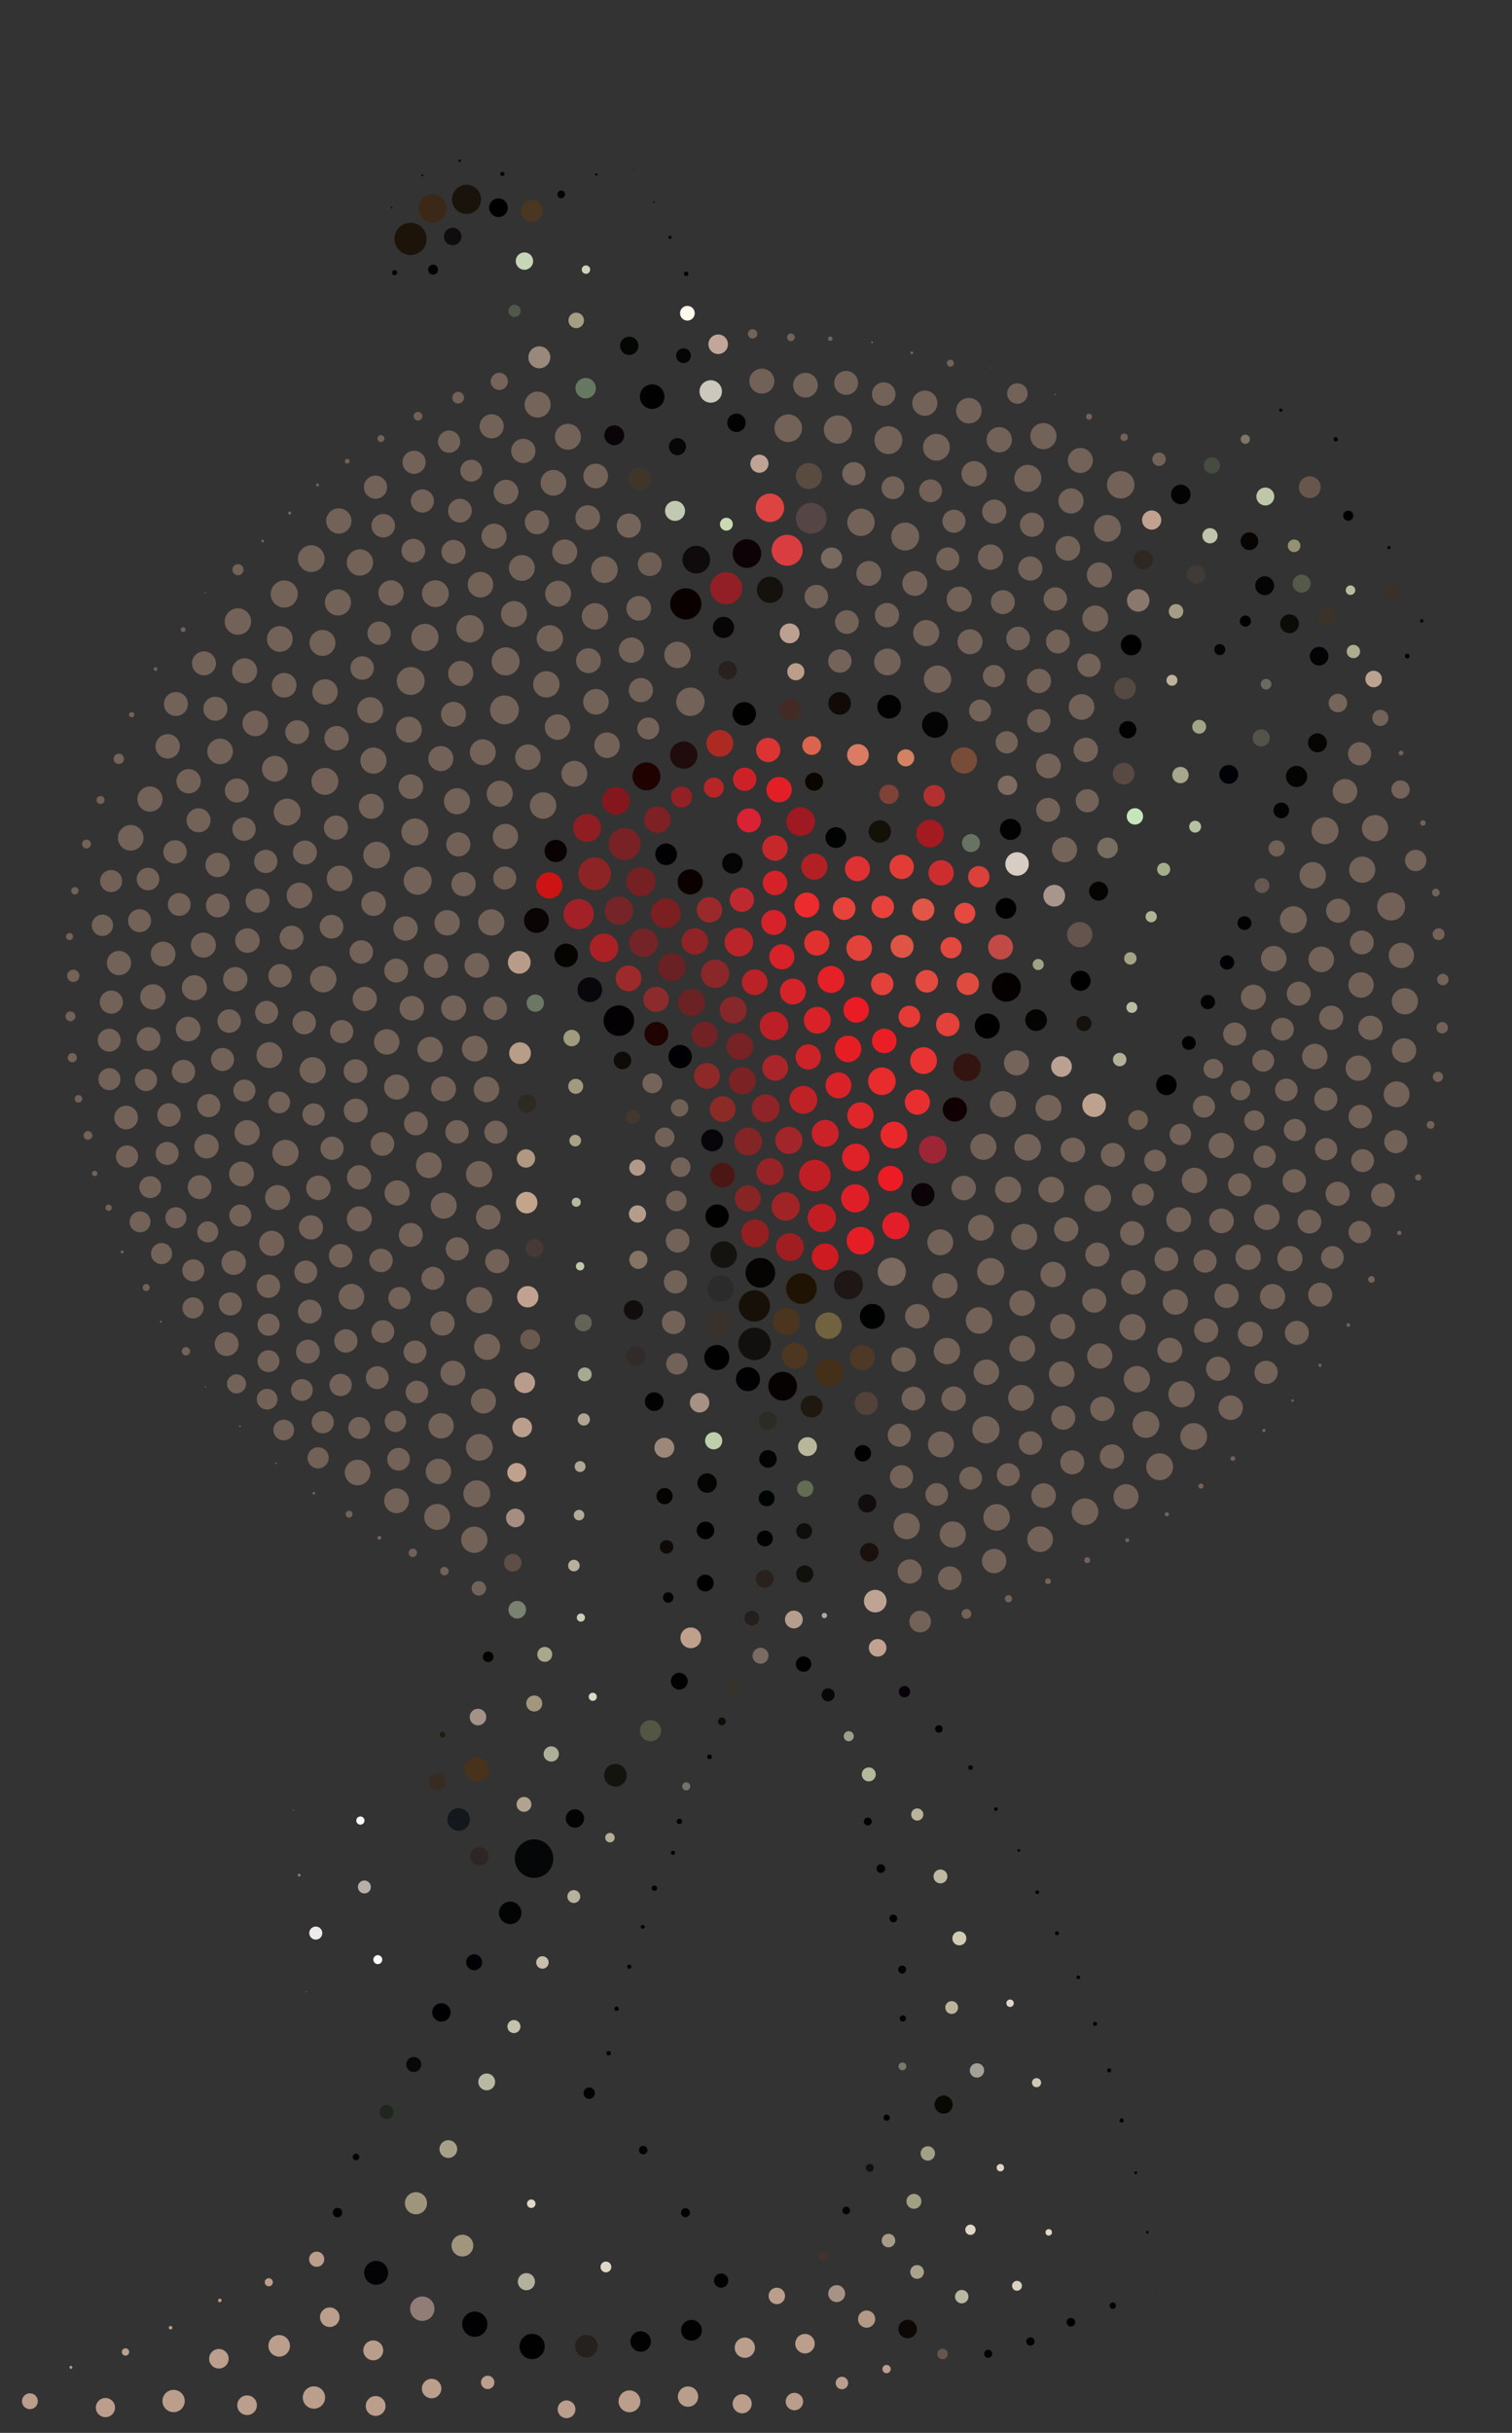 <?xml version="1.0" ?>
<!DOCTYPE svg PUBLIC "-//W3C//DTD SVG 1.1//EN" "http://www.w3.org/Graphics/SVG/1.1/DTD/svg11.dtd">
<svg width="600" height="965" version="1.1" xmlns="http://www.w3.org/2000/svg">
<rect width="100%" height="100%" fill="#333333" stroke="none"/>
<circle cx="199.351" cy="68.994" r="0.849" fill="rgb(6,6,8)" />
<circle cx="185.133" cy="79.068" r="5.784" fill="rgb(26,19,12)" />
<circle cx="222.698" cy="77.102" r="1.527" fill="rgb(6,4,2)" />
<circle cx="272.292" cy="108.61" r="0.886" fill="rgb(4,2,3)" />
<circle cx="272.767" cy="124.245" r="2.919" fill="rgb(252,249,237)" />
<circle cx="298.657" cy="132.431" r="1.866" fill="rgb(114,98,88)" />
<circle cx="313.853" cy="133.815" r="1.532" fill="rgb(115,98,88)" />
<circle cx="204.179" cy="123.304" r="2.428" fill="rgb(80,88,74)" />
<circle cx="284.991" cy="136.548" r="3.875" fill="rgb(194,166,154)" />
<circle cx="171.857" cy="106.956" r="1.981" fill="rgb(3,2,0)" />
<circle cx="214.024" cy="141.731" r="4.356" fill="rgb(154,136,124)" />
<circle cx="251.233" cy="67.388" r="0.149" fill="rgb(1,4,2)" />
<circle cx="249.705" cy="137.164" r="3.634" fill="rgb(4,6,3)" />
<circle cx="392.893" cy="145.921" r="0.167" fill="rgb(114,98,88)" />
<circle cx="335.761" cy="151.88" r="4.734" fill="rgb(115,98,88)" />
<circle cx="302.331" cy="151.175" r="4.96" fill="rgb(114,97,87)" />
<circle cx="319.629" cy="152.783" r="4.897" fill="rgb(115,98,88)" />
<circle cx="418.763" cy="156.41" r="0.263" fill="rgb(115,98,88)" />
<circle cx="265.866" cy="94.129" r="0.637" fill="rgb(4,0,0)" />
<circle cx="403.73" cy="156.093" r="4.067" fill="rgb(114,98,88)" />
<circle cx="232.527" cy="106.936" r="1.679" fill="rgb(208,210,186)" />
<circle cx="282.033" cy="155.272" r="4.453" fill="rgb(204,200,190)" />
<circle cx="165.864" cy="165.084" r="1.728" fill="rgb(113,96,86)" />
<circle cx="432.163" cy="165.286" r="1.187" fill="rgb(115,98,88)" />
<circle cx="243.758" cy="172.657" r="3.933" fill="rgb(10,3,8)" />
<circle cx="151.168" cy="173.953" r="1.375" fill="rgb(114,99,89)" />
<circle cx="225.367" cy="173.246" r="5.148" fill="rgb(115,98,88)" />
<circle cx="508.252" cy="162.694" r="0.636" fill="rgb(1,1,5)" />
<circle cx="259.514" cy="80.2" r="0.293" fill="rgb(3,2,3)" />
<circle cx="178.221" cy="175.179" r="4.409" fill="rgb(115,98,88)" />
<circle cx="207.658" cy="178.859" r="4.819" fill="rgb(115,98,88)" />
<circle cx="494.16" cy="174.228" r="1.829" fill="rgb(125,118,105)" />
<circle cx="428.715" cy="182.637" r="4.964" fill="rgb(115,98,88)" />
<circle cx="187.018" cy="186.685" r="4.337" fill="rgb(115,98,88)" />
<circle cx="301.353" cy="183.935" r="3.603" fill="rgb(191,163,148)" />
<circle cx="407.88" cy="189.738" r="5.363" fill="rgb(115,98,88)" />
<circle cx="338.831" cy="187.897" r="4.602" fill="rgb(117,100,90)" />
<circle cx="149.003" cy="193.249" r="4.6" fill="rgb(115,98,88)" />
<circle cx="444.725" cy="192.285" r="5.445" fill="rgb(114,98,88)" />
<circle cx="200.805" cy="195.19" r="4.893" fill="rgb(115,98,88)" />
<circle cx="354.34" cy="193.463" r="4.523" fill="rgb(115,98,88)" />
<circle cx="468.559" cy="196.129" r="3.877" fill="rgb(1,4,3)" />
<circle cx="182.508" cy="202.554" r="4.702" fill="rgb(115,98,88)" />
<circle cx="321.926" cy="205.581" r="6.107" fill="rgb(85,69,69)" />
<circle cx="378.55" cy="206.732" r="4.572" fill="rgb(115,98,88)" />
<circle cx="267.874" cy="202.638" r="3.966" fill="rgb(193,201,179)" />
<circle cx="134.449" cy="206.637" r="5.014" fill="rgb(115,98,88)" />
<circle cx="288.243" cy="207.923" r="2.56" fill="rgb(202,218,178)" />
<circle cx="249.541" cy="208.489" r="4.804" fill="rgb(117,100,90)" />
<circle cx="439.458" cy="209.561" r="5.326" fill="rgb(115,98,88)" />
<circle cx="457.006" cy="206.274" r="3.804" fill="rgb(193,162,144)" />
<circle cx="196.069" cy="212.694" r="4.984" fill="rgb(115,98,88)" />
<circle cx="480.152" cy="212.501" r="3.026" fill="rgb(193,195,170)" />
<circle cx="312.353" cy="218.265" r="6.147" fill="rgb(218,61,63)" />
<circle cx="376.125" cy="221.729" r="4.583" fill="rgb(115,98,88)" />
<circle cx="394.551" cy="202.927" r="4.789" fill="rgb(115,98,88)" />
<circle cx="142.824" cy="223.101" r="5.224" fill="rgb(115,98,87)" />
<circle cx="207.093" cy="225.279" r="5.12" fill="rgb(115,98,88)" />
<circle cx="257.847" cy="223.77" r="4.725" fill="rgb(111,94,84)" />
<circle cx="408.848" cy="225.501" r="4.793" fill="rgb(115,98,88)" />
<circle cx="239.851" cy="225.95" r="5.282" fill="rgb(115,98,88)" />
<circle cx="516.53" cy="231.494" r="3.566" fill="rgb(85,89,74)" />
<circle cx="363.009" cy="231.416" r="4.951" fill="rgb(115,98,88)" />
<circle cx="397.952" cy="238.84" r="4.744" fill="rgb(115,98,88)" />
<circle cx="526.595" cy="244.86" r="3.609" fill="rgb(59,51,42)" />
<circle cx="253.467" cy="241.288" r="4.884" fill="rgb(115,98,88)" />
<circle cx="552.397" cy="235.257" r="3.246" fill="rgb(59,48,41)" />
<circle cx="351.989" cy="244.003" r="4.825" fill="rgb(114,98,88)" />
<circle cx="409.527" cy="208.142" r="4.788" fill="rgb(115,98,88)" />
<circle cx="336.065" cy="246.73" r="4.692" fill="rgb(114,98,88)" />
<circle cx="186.511" cy="249.398" r="5.421" fill="rgb(115,98,88)" />
<circle cx="466.684" cy="242.48" r="2.89" fill="rgb(163,158,133)" />
<circle cx="404.015" cy="253.249" r="4.697" fill="rgb(114,97,88)" />
<circle cx="313.349" cy="251.224" r="3.929" fill="rgb(189,161,144)" />
<circle cx="535.015" cy="204.546" r="2.009" fill="rgb(1,2,0)" />
<circle cx="419.812" cy="254.445" r="4.72" fill="rgb(115,98,88)" />
<circle cx="525.649" cy="153.818" r="0.09" fill="rgb(4,3,3)" />
<circle cx="448.88" cy="255.818" r="4.109" fill="rgb(1,1,2)" />
<circle cx="162.922" cy="94.758" r="6.388" fill="rgb(28,19,9)" />
<circle cx="384.92" cy="254.55" r="4.953" fill="rgb(115,98,88)" />
<circle cx="268.835" cy="259.764" r="5.246" fill="rgb(115,98,88)" />
<circle cx="432.137" cy="263.884" r="4.637" fill="rgb(115,98,88)" />
<circle cx="292.248" cy="167.702" r="3.657" fill="rgb(1,3,2)" />
<circle cx="333.289" cy="262.196" r="4.625" fill="rgb(116,99,89)" />
<circle cx="200.644" cy="262.342" r="5.558" fill="rgb(115,98,88)" />
<circle cx="80.944" cy="263.109" r="4.756" fill="rgb(115,98,88)" />
<circle cx="143.716" cy="264.969" r="4.652" fill="rgb(115,98,88)" />
<circle cx="523.459" cy="260.267" r="3.694" fill="rgb(1,3,4)" />
<circle cx="288.742" cy="265.855" r="3.664" fill="rgb(40,33,31)" />
<circle cx="372.028" cy="269.395" r="5.427" fill="rgb(115,98,88)" />
<circle cx="412.281" cy="270.079" r="4.81" fill="rgb(115,98,88)" />
<circle cx="162.978" cy="270.113" r="5.534" fill="rgb(115,98,88)" />
<circle cx="394.426" cy="268.167" r="4.399" fill="rgb(115,98,88)" />
<circle cx="128.984" cy="274.455" r="5.045" fill="rgb(115,98,88)" />
<circle cx="465.055" cy="269.836" r="2.178" fill="rgb(189,178,156)" />
<circle cx="236.491" cy="278.359" r="5.074" fill="rgb(115,98,88)" />
<circle cx="287.101" cy="248.85" r="4.199" fill="rgb(8,5,6)" />
<circle cx="273.97" cy="278.346" r="5.635" fill="rgb(115,98,88)" />
<circle cx="429.195" cy="280.411" r="5.08" fill="rgb(115,98,87)" />
<circle cx="530.914" cy="278.851" r="3.67" fill="rgb(118,101,91)" />
<circle cx="414.042" cy="172.991" r="5.195" fill="rgb(115,98,87)" />
<circle cx="313.516" cy="281.436" r="4.227" fill="rgb(67,42,36)" />
<circle cx="333.193" cy="279.01" r="4.486" fill="rgb(17,10,6)" />
<circle cx="200.197" cy="281.576" r="5.725" fill="rgb(115,98,88)" />
<circle cx="179.952" cy="283.316" r="4.951" fill="rgb(115,98,88)" />
<circle cx="111.049" cy="253.433" r="5.114" fill="rgb(114,98,88)" />
<circle cx="352.841" cy="280.304" r="4.703" fill="rgb(2,2,3)" />
<circle cx="412.226" cy="285.92" r="4.641" fill="rgb(115,98,88)" />
<circle cx="221.243" cy="288.394" r="5.055" fill="rgb(115,98,88)" />
<circle cx="371.056" cy="287.487" r="5.142" fill="rgb(4,4,5)" />
<circle cx="162.239" cy="289.411" r="5.131" fill="rgb(115,98,88)" />
<circle cx="285.633" cy="294.862" r="5.31" fill="rgb(173,42,34)" />
<circle cx="117.93" cy="290.393" r="4.717" fill="rgb(115,98,88)" />
<circle cx="399.496" cy="294.429" r="4.414" fill="rgb(115,98,88)" />
<circle cx="133.568" cy="292.81" r="4.839" fill="rgb(115,98,88)" />
<circle cx="522.794" cy="294.658" r="3.758" fill="rgb(7,5,4)" />
<circle cx="430.879" cy="297.45" r="4.831" fill="rgb(115,98,88)" />
<circle cx="539.528" cy="298.973" r="4.594" fill="rgb(115,98,88)" />
<circle cx="209.487" cy="300.334" r="5.064" fill="rgb(115,98,88)" />
<circle cx="146.9" cy="281.669" r="5.145" fill="rgb(115,98,88)" />
<circle cx="416.036" cy="303.817" r="4.907" fill="rgb(115,98,88)" />
<circle cx="445.873" cy="306.857" r="4.292" fill="rgb(88,74,67)" />
<circle cx="253.743" cy="189.921" r="4.543" fill="rgb(64,53,43)" />
<circle cx="296.393" cy="219.573" r="5.678" fill="rgb(13,2,6)" />
<circle cx="340.452" cy="299.438" r="4.292" fill="rgb(218,124,100)" />
<circle cx="74.843" cy="309.874" r="4.826" fill="rgb(115,98,88)" />
<circle cx="514.518" cy="307.989" r="4.195" fill="rgb(4,5,3)" />
<circle cx="382.526" cy="301.62" r="5.19" fill="rgb(119,76,57)" />
<circle cx="128.927" cy="309.938" r="5.336" fill="rgb(115,97,87)" />
<circle cx="163.033" cy="312.044" r="4.878" fill="rgb(115,98,88)" />
<circle cx="346.061" cy="135.778" r="0.386" fill="rgb(114,98,88)" />
<circle cx="93.988" cy="313.546" r="4.765" fill="rgb(115,98,88)" />
<circle cx="323.066" cy="310.061" r="3.574" fill="rgb(11,5,0)" />
<circle cx="468.437" cy="307.419" r="3.25" fill="rgb(167,167,141)" />
<circle cx="533.731" cy="313.893" r="4.876" fill="rgb(115,98,88)" />
<circle cx="370.723" cy="315.638" r="4.271" fill="rgb(179,48,49)" />
<circle cx="244.411" cy="317.656" r="5.504" fill="rgb(132,23,30)" />
<circle cx="181.35" cy="317.817" r="5.18" fill="rgb(115,98,88)" />
<circle cx="431.454" cy="317.621" r="4.587" fill="rgb(115,98,88)" />
<circle cx="156.586" cy="108.146" r="0.988" fill="rgb(3,1,1)" />
<circle cx="487.606" cy="307.172" r="3.745" fill="rgb(0,2,8)" />
<circle cx="215.506" cy="319.51" r="5.241" fill="rgb(115,98,87)" />
<circle cx="415.913" cy="321.231" r="4.733" fill="rgb(115,98,88)" />
<circle cx="198.14" cy="151.282" r="3.412" fill="rgb(118,100,90)" />
<circle cx="113.962" cy="322.107" r="5.339" fill="rgb(115,98,88)" />
<circle cx="297.195" cy="325.406" r="4.76" fill="rgb(217,34,51)" />
<circle cx="112.788" cy="235.612" r="5.373" fill="rgb(115,98,88)" />
<circle cx="400.985" cy="328.979" r="4.193" fill="rgb(2,2,3)" />
<circle cx="127.96" cy="255.01" r="5.143" fill="rgb(114,98,87)" />
<circle cx="270.448" cy="316.092" r="4.165" fill="rgb(146,32,37)" />
<circle cx="96.828" cy="328.859" r="4.64" fill="rgb(115,98,88)" />
<circle cx="369.054" cy="330.654" r="5.479" fill="rgb(163,26,32)" />
<circle cx="349.126" cy="329.808" r="4.426" fill="rgb(20,17,6)" />
<circle cx="331.702" cy="332.224" r="4.127" fill="rgb(0,3,1)" />
<circle cx="179.96" cy="218.91" r="4.765" fill="rgb(115,98,88)" />
<circle cx="545.646" cy="328.49" r="5.208" fill="rgb(115,98,88)" />
<circle cx="164.652" cy="330.005" r="5.35" fill="rgb(115,98,88)" />
<circle cx="385.318" cy="334.41" r="3.568" fill="rgb(105,115,100)" />
<circle cx="283.245" cy="312.406" r="3.965" fill="rgb(183,37,38)" />
<circle cx="51.865" cy="332.309" r="5.085" fill="rgb(115,98,88)" />
<circle cx="247.849" cy="334.775" r="6.35" fill="rgb(120,34,37)" />
<circle cx="181.875" cy="334.916" r="4.783" fill="rgb(115,97,88)" />
<circle cx="220.52" cy="337.547" r="4.429" fill="rgb(10,1,2)" />
<circle cx="386.557" cy="187.926" r="5.022" fill="rgb(115,98,88)" />
<circle cx="120.986" cy="338.151" r="4.758" fill="rgb(115,98,88)" />
<circle cx="87.348" cy="298.04" r="5.077" fill="rgb(115,98,88)" />
<circle cx="81.413" cy="235.06" r="0.272" fill="rgb(116,99,89)" />
<circle cx="69.46" cy="337.903" r="4.644" fill="rgb(115,98,88)" />
<circle cx="105.46" cy="341.677" r="4.609" fill="rgb(115,98,88)" />
<circle cx="290.651" cy="342.421" r="4.078" fill="rgb(6,5,5)" />
<circle cx="561.778" cy="341.297" r="4.236" fill="rgb(116,99,89)" />
<circle cx="257.25" cy="288.956" r="4.353" fill="rgb(115,98,88)" />
<circle cx="357.801" cy="343.833" r="4.841" fill="rgb(226,60,54)" />
<circle cx="373.452" cy="346.216" r="5.019" fill="rgb(205,45,46)" />
<circle cx="233.234" cy="205.299" r="4.896" fill="rgb(115,98,88)" />
<circle cx="307.539" cy="350.222" r="4.856" fill="rgb(213,34,40)" />
<circle cx="540.563" cy="344.953" r="5.197" fill="rgb(115,98,88)" />
<circle cx="44.095" cy="349.471" r="4.379" fill="rgb(115,97,88)" />
<circle cx="200.29" cy="348.269" r="4.56" fill="rgb(114,96,85)" />
<circle cx="165.727" cy="349.339" r="5.552" fill="rgb(115,98,88)" />
<circle cx="94.409" cy="246.535" r="5.241" fill="rgb(115,98,88)" />
<circle cx="118.844" cy="355.194" r="5.088" fill="rgb(115,97,88)" />
<circle cx="294.376" cy="356.859" r="4.82" fill="rgb(189,41,47)" />
<circle cx="320.191" cy="358.984" r="4.939" fill="rgb(235,43,45)" />
<circle cx="86.43" cy="359.155" r="4.716" fill="rgb(115,98,88)" />
<circle cx="334.982" cy="360.389" r="4.495" fill="rgb(230,67,60)" />
<circle cx="480.879" cy="184.645" r="3.22" fill="rgb(70,76,65)" />
<circle cx="112.765" cy="271.803" r="4.883" fill="rgb(115,98,88)" />
<circle cx="71.134" cy="358.757" r="4.524" fill="rgb(115,98,87)" />
<circle cx="435.953" cy="353.455" r="3.764" fill="rgb(7,3,2)" />
<circle cx="366.377" cy="360.798" r="4.403" fill="rgb(226,86,71)" />
<circle cx="295.505" cy="309.099" r="4.62" fill="rgb(204,34,39)" />
<circle cx="382.877" cy="362.214" r="4.149" fill="rgb(229,73,63)" />
<circle cx="399.181" cy="360.314" r="4.118" fill="rgb(3,0,2)" />
<circle cx="264.195" cy="362.255" r="5.898" fill="rgb(123,31,32)" />
<circle cx="307.055" cy="365.877" r="4.965" fill="rgb(214,34,40)" />
<circle cx="254.311" cy="273.737" r="4.799" fill="rgb(115,98,88)" />
<circle cx="194.948" cy="365.87" r="5.186" fill="rgb(115,98,88)" />
<circle cx="177.446" cy="366.03" r="5.032" fill="rgb(115,98,88)" />
<circle cx="493.827" cy="366.151" r="2.742" fill="rgb(4,0,0)" />
<circle cx="131.553" cy="367.572" r="4.703" fill="rgb(115,98,88)" />
<circle cx="275.707" cy="373.414" r="5.239" fill="rgb(144,35,38)" />
<circle cx="428.46" cy="370.703" r="5.008" fill="rgb(100,84,77)" />
<circle cx="295.357" cy="283.128" r="4.651" fill="rgb(1,2,0)" />
<circle cx="293.206" cy="373.696" r="5.662" fill="rgb(186,37,41)" />
<circle cx="85.465" cy="281.113" r="4.762" fill="rgb(115,98,88)" />
<circle cx="540.41" cy="373.826" r="4.728" fill="rgb(115,98,88)" />
<circle cx="98.186" cy="373.074" r="4.865" fill="rgb(115,98,88)" />
<circle cx="377.429" cy="375.895" r="4.208" fill="rgb(226,72,62)" />
<circle cx="324.139" cy="374.041" r="4.996" fill="rgb(224,49,46)" />
<circle cx="80.701" cy="374.869" r="4.971" fill="rgb(115,98,88)" />
<circle cx="304.839" cy="297.474" r="4.814" fill="rgb(219,52,51)" />
<circle cx="310.267" cy="379.517" r="4.983" fill="rgb(215,34,41)" />
<circle cx="64.724" cy="378.422" r="4.902" fill="rgb(115,98,88)" />
<circle cx="456.83" cy="363.595" r="2.233" fill="rgb(175,181,148)" />
<circle cx="228.659" cy="127.092" r="3.085" fill="rgb(163,159,130)" />
<circle cx="213.057" cy="207.115" r="4.793" fill="rgb(115,98,88)" />
<circle cx="475.865" cy="288.264" r="2.76" fill="rgb(163,164,133)" />
<circle cx="556.094" cy="378.97" r="5.025" fill="rgb(115,98,88)" />
<circle cx="505.44" cy="380.265" r="5.062" fill="rgb(115,98,88)" />
<circle cx="266.597" cy="383.596" r="5.495" fill="rgb(105,33,35)" />
<circle cx="495.806" cy="214.677" r="3.518" fill="rgb(8,4,2)" />
<circle cx="486.933" cy="381.767" r="2.842" fill="rgb(1,0,4)" />
<circle cx="524.312" cy="380.531" r="5.069" fill="rgb(115,98,88)" />
<circle cx="189.222" cy="382.924" r="4.886" fill="rgb(115,98,88)" />
<circle cx="173.012" cy="383.122" r="4.796" fill="rgb(115,98,88)" />
<circle cx="283.79" cy="386.244" r="5.625" fill="rgb(137,39,41)" />
<circle cx="157.213" cy="384.965" r="4.722" fill="rgb(115,98,88)" />
<circle cx="359.201" cy="212.819" r="5.544" fill="rgb(115,98,88)" />
<circle cx="411.994" cy="382.57" r="2.205" fill="rgb(161,162,131)" />
<circle cx="249.427" cy="388.055" r="5.097" fill="rgb(157,42,42)" />
<circle cx="448.548" cy="380.14" r="2.462" fill="rgb(165,163,134)" />
<circle cx="93.369" cy="388.419" r="4.839" fill="rgb(115,98,87)" />
<circle cx="329.769" cy="388.502" r="5.341" fill="rgb(229,32,39)" />
<circle cx="111.145" cy="387.01" r="4.638" fill="rgb(114,98,88)" />
<circle cx="367.763" cy="389.222" r="4.486" fill="rgb(227,74,64)" />
<circle cx="299.478" cy="389.597" r="5.096" fill="rgb(186,34,39)" />
<circle cx="540.109" cy="390.694" r="5.032" fill="rgb(115,97,88)" />
<circle cx="384.06" cy="390.253" r="4.428" fill="rgb(223,75,63)" />
<circle cx="128.263" cy="388.38" r="5.245" fill="rgb(115,98,88)" />
<circle cx="77.136" cy="391.799" r="4.978" fill="rgb(115,98,88)" />
<circle cx="350.086" cy="390.308" r="4.449" fill="rgb(228,65,58)" />
<circle cx="399.347" cy="391.562" r="5.743" fill="rgb(5,1,1)" />
<circle cx="515.368" cy="394.136" r="4.761" fill="rgb(115,98,88)" />
<circle cx="234.066" cy="392.566" r="4.913" fill="rgb(9,7,12)" />
<circle cx="497.391" cy="395.544" r="4.967" fill="rgb(115,98,88)" />
<circle cx="144.745" cy="396.224" r="4.818" fill="rgb(115,98,88)" />
<circle cx="320.976" cy="188.828" r="5.174" fill="rgb(90,75,65)" />
<circle cx="357.973" cy="375.351" r="4.577" fill="rgb(222,85,69)" />
<circle cx="290.957" cy="400.626" r="5.337" fill="rgb(134,39,41)" />
<circle cx="479.311" cy="397.45" r="2.851" fill="rgb(1,3,3)" />
<circle cx="163.411" cy="399.911" r="4.855" fill="rgb(115,98,88)" />
<circle cx="105.816" cy="401.556" r="4.569" fill="rgb(115,98,88)" />
<circle cx="212.403" cy="397.894" r="3.439" fill="rgb(107,120,100)" />
<circle cx="324.303" cy="404.669" r="5.319" fill="rgb(216,34,39)" />
<circle cx="360.871" cy="403.228" r="4.293" fill="rgb(230,58,54)" />
<circle cx="307.116" cy="406.912" r="5.651" fill="rgb(189,31,39)" />
<circle cx="528.243" cy="403.683" r="4.798" fill="rgb(115,98,88)" />
<circle cx="120.736" cy="405.645" r="4.641" fill="rgb(115,98,88)" />
<circle cx="428.792" cy="389.023" r="3.978" fill="rgb(1,0,0)" />
<circle cx="449.147" cy="399.595" r="2.169" fill="rgb(185,189,162)" />
<circle cx="329.988" cy="221.385" r="4.208" fill="rgb(121,106,95)" />
<circle cx="279.607" cy="410.325" r="5.112" fill="rgb(114,34,37)" />
<circle cx="366.992" cy="159.923" r="4.999" fill="rgb(115,98,88)" />
<circle cx="135.602" cy="409.192" r="4.595" fill="rgb(115,98,88)" />
<circle cx="260.464" cy="410.071" r="4.731" fill="rgb(31,4,3)" />
<circle cx="430.135" cy="405.964" r="3.016" fill="rgb(21,18,14)" />
<circle cx="58.954" cy="412.138" r="4.709" fill="rgb(115,98,88)" />
<circle cx="43.342" cy="412.581" r="4.54" fill="rgb(115,98,88)" />
<circle cx="293.574" cy="415.048" r="5.315" fill="rgb(119,34,37)" />
<circle cx="336.523" cy="416.041" r="5.252" fill="rgb(230,29,35)" />
<circle cx="226.861" cy="411.74" r="3.276" fill="rgb(160,154,128)" />
<circle cx="47.154" cy="300.996" r="2.05" fill="rgb(116,99,89)" />
<circle cx="188.394" cy="415.933" r="5.088" fill="rgb(115,98,88)" />
<circle cx="170.67" cy="416.3" r="5.02" fill="rgb(115,98,88)" />
<circle cx="320.736" cy="419.236" r="4.994" fill="rgb(204,35,41)" />
<circle cx="396.536" cy="174.434" r="5.013" fill="rgb(115,98,88)" />
<circle cx="521.748" cy="419.069" r="5.032" fill="rgb(115,98,88)" />
<circle cx="106.916" cy="418.52" r="5.145" fill="rgb(115,98,88)" />
<circle cx="269.904" cy="419.096" r="4.638" fill="rgb(0,1,4)" />
<circle cx="206.358" cy="417.744" r="4.306" fill="rgb(184,157,137)" />
<circle cx="88.309" cy="420.237" r="4.578" fill="rgb(115,98,88)" />
<circle cx="322.101" cy="295.727" r="3.728" fill="rgb(219,100,79)" />
<circle cx="307.603" cy="423.554" r="5.104" fill="rgb(169,37,41)" />
<circle cx="403.384" cy="421.594" r="4.977" fill="rgb(117,100,90)" />
<circle cx="141.066" cy="424.858" r="4.708" fill="rgb(115,98,88)" />
<circle cx="104.231" cy="214.561" r="0.553" fill="rgb(115,98,88)" />
<circle cx="72.817" cy="425.02" r="4.63" fill="rgb(115,98,88)" />
<circle cx="500.783" cy="351.252" r="2.959" fill="rgb(101,88,80)" />
<circle cx="124.051" cy="424.506" r="5.182" fill="rgb(115,98,88)" />
<circle cx="280.51" cy="426.753" r="5.118" fill="rgb(141,41,39)" />
<circle cx="274.419" cy="397.64" r="5.413" fill="rgb(106,34,37)" />
<circle cx="247.011" cy="420.609" r="3.492" fill="rgb(15,12,8)" />
<circle cx="57.941" cy="428.382" r="4.394" fill="rgb(115,98,88)" />
<circle cx="43.422" cy="428.047" r="4.37" fill="rgb(115,98,88)" />
<circle cx="510.453" cy="432.311" r="4.467" fill="rgb(115,98,88)" />
<circle cx="233.515" cy="262.057" r="4.933" fill="rgb(115,98,88)" />
<circle cx="520.906" cy="347.218" r="5.252" fill="rgb(115,98,88)" />
<circle cx="96.991" cy="432.582" r="4.381" fill="rgb(115,98,88)" />
<circle cx="492.238" cy="432.506" r="3.923" fill="rgb(115,98,88)" />
<circle cx="157.408" cy="431.193" r="4.974" fill="rgb(115,98,88)" />
<circle cx="318.769" cy="436.251" r="5.528" fill="rgb(190,34,38)" />
<circle cx="286.767" cy="439.916" r="5.112" fill="rgb(140,42,37)" />
<circle cx="526.131" cy="435.989" r="4.583" fill="rgb(115,98,88)" />
<circle cx="195.106" cy="169.085" r="4.788" fill="rgb(115,98,87)" />
<circle cx="501.842" cy="232.31" r="3.752" fill="rgb(4,5,3)" />
<circle cx="82.828" cy="438.53" r="4.596" fill="rgb(115,98,88)" />
<circle cx="477.765" cy="438.928" r="4.381" fill="rgb(115,98,88)" />
<circle cx="364.034" cy="437.157" r="4.986" fill="rgb(232,46,47)" />
<circle cx="110.818" cy="437.28" r="4.3" fill="rgb(115,98,88)" />
<circle cx="462.849" cy="430.321" r="4.072" fill="rgb(0,0,3)" />
<circle cx="269.688" cy="439.446" r="3.461" fill="rgb(112,97,86)" />
<circle cx="258.858" cy="429.664" r="3.935" fill="rgb(117,100,90)" />
<circle cx="398.01" cy="437.957" r="5.199" fill="rgb(115,98,87)" />
<circle cx="393.058" cy="220.98" r="5.018" fill="rgb(115,98,88)" />
<circle cx="434.177" cy="438.362" r="4.682" fill="rgb(189,162,143)" />
<circle cx="383.694" cy="423.354" r="5.485" fill="rgb(51,20,16)" />
<circle cx="341.453" cy="442.458" r="5.229" fill="rgb(223,38,43)" />
<circle cx="508.442" cy="321.455" r="3.113" fill="rgb(0,2,4)" />
<circle cx="50.056" cy="443.274" r="4.692" fill="rgb(115,98,88)" />
<circle cx="209.146" cy="437.728" r="3.666" fill="rgb(45,42,34)" />
<circle cx="268.827" cy="177.159" r="3.404" fill="rgb(6,7,6)" />
<circle cx="378.891" cy="440.065" r="4.801" fill="rgb(16,0,4)" />
<circle cx="124.436" cy="442.065" r="4.416" fill="rgb(115,98,88)" />
<circle cx="497.753" cy="444.432" r="4.011" fill="rgb(115,98,88)" />
<circle cx="425.008" cy="198.696" r="4.989" fill="rgb(115,98,88)" />
<circle cx="180.031" cy="399.828" r="4.982" fill="rgb(115,98,88)" />
<circle cx="451.63" cy="444.264" r="3.91" fill="rgb(114,98,83)" />
<circle cx="165.04" cy="445.615" r="4.711" fill="rgb(115,97,88)" />
<circle cx="251.194" cy="443.015" r="2.727" fill="rgb(67,56,48)" />
<circle cx="164.316" cy="183.365" r="4.584" fill="rgb(115,98,88)" />
<circle cx="98.068" cy="449.3" r="5.015" fill="rgb(115,98,88)" />
<circle cx="513.84" cy="448.202" r="4.379" fill="rgb(115,98,88)" />
<circle cx="453.631" cy="222.008" r="3.854" fill="rgb(47,39,34)" />
<circle cx="489.965" cy="410.161" r="4.579" fill="rgb(115,98,88)" />
<circle cx="327.455" cy="449.541" r="5.354" fill="rgb(202,34,40)" />
<circle cx="371.593" cy="177.408" r="5.318" fill="rgb(115,98,88)" />
<circle cx="239.654" cy="375.953" r="5.659" fill="rgb(170,33,37)" />
<circle cx="196.763" cy="449.067" r="4.565" fill="rgb(115,98,88)" />
<circle cx="354.731" cy="450.22" r="5.331" fill="rgb(234,39,43)" />
<circle cx="367.535" cy="251.118" r="5.181" fill="rgb(115,98,88)" />
<circle cx="418.352" cy="355.276" r="4.316" fill="rgb(168,149,139)" />
<circle cx="282.59" cy="452.311" r="4.358" fill="rgb(7,5,10)" />
<circle cx="69.817" cy="279.237" r="4.755" fill="rgb(115,98,88)" />
<circle cx="143.374" cy="377.592" r="4.655" fill="rgb(115,98,88)" />
<circle cx="181.365" cy="448.942" r="4.647" fill="rgb(115,98,88)" />
<circle cx="153.463" cy="413.26" r="5.043" fill="rgb(115,98,88)" />
<circle cx="81.967" cy="454.668" r="4.834" fill="rgb(115,98,88)" />
<circle cx="323.132" cy="343.751" r="5.185" fill="rgb(178,32,36)" />
<circle cx="151.761" cy="453.749" r="4.692" fill="rgb(115,98,88)" />
<circle cx="553.88" cy="452.829" r="4.591" fill="rgb(115,98,88)" />
<circle cx="390.225" cy="454.855" r="5.186" fill="rgb(114,97,87)" />
<circle cx="407.793" cy="455.077" r="5.28" fill="rgb(115,98,88)" />
<circle cx="526.251" cy="455.833" r="4.414" fill="rgb(115,98,88)" />
<circle cx="305.555" cy="233.956" r="5.204" fill="rgb(21,18,14)" />
<circle cx="339.613" cy="459.106" r="5.456" fill="rgb(222,34,40)" />
<circle cx="113.279" cy="457.325" r="5.223" fill="rgb(115,98,88)" />
<circle cx="66.334" cy="457.502" r="4.554" fill="rgb(115,98,88)" />
<circle cx="519.749" cy="193.25" r="4.328" fill="rgb(104,86,77)" />
<circle cx="446.448" cy="273.063" r="4.283" fill="rgb(85,74,67)" />
<circle cx="425.722" cy="456.128" r="4.883" fill="rgb(115,98,88)" />
<circle cx="484.025" cy="257.663" r="2.179" fill="rgb(6,3,3)" />
<circle cx="228.258" cy="452.417" r="2.316" fill="rgb(169,162,137)" />
<circle cx="501.809" cy="458.815" r="4.436" fill="rgb(114,98,88)" />
<circle cx="458.388" cy="460.347" r="4.309" fill="rgb(115,98,88)" />
<circle cx="155.164" cy="235.193" r="5.018" fill="rgb(115,98,88)" />
<circle cx="29.083" cy="387.069" r="2.44" fill="rgb(115,98,88)" />
<circle cx="250.569" cy="257.876" r="5.018" fill="rgb(115,98,88)" />
<circle cx="270.091" cy="462.958" r="3.896" fill="rgb(115,98,88)" />
<circle cx="170.18" cy="462.172" r="5.111" fill="rgb(115,98,88)" />
<circle cx="352.527" cy="174.566" r="5.525" fill="rgb(115,98,88)" />
<circle cx="286.737" cy="466.092" r="4.877" fill="rgb(76,22,20)" />
<circle cx="236.631" cy="69.231" r="0.476" fill="rgb(8,3,3)" />
<circle cx="95.829" cy="465.642" r="4.922" fill="rgb(115,98,88)" />
<circle cx="323.341" cy="466.287" r="6.272" fill="rgb(191,31,36)" />
<circle cx="142.481" cy="466.998" r="4.803" fill="rgb(115,98,88)" />
<circle cx="190.128" cy="465.733" r="5.21" fill="rgb(115,98,88)" />
<circle cx="148.241" cy="358.421" r="4.876" fill="rgb(115,98,88)" />
<circle cx="252.912" cy="463.141" r="3.218" fill="rgb(177,153,138)" />
<circle cx="59.612" cy="470.868" r="4.35" fill="rgb(115,98,88)" />
<circle cx="190.661" cy="231.914" r="5.063" fill="rgb(115,98,88)" />
<circle cx="176.021" cy="431.908" r="4.944" fill="rgb(115,97,88)" />
<circle cx="513.585" cy="468.442" r="4.647" fill="rgb(115,98,87)" />
<circle cx="133.314" cy="328.268" r="4.785" fill="rgb(115,98,88)" />
<circle cx="471.768" cy="413.689" r="2.736" fill="rgb(0,0,2)" />
<circle cx="491.906" cy="469.956" r="4.566" fill="rgb(115,98,88)" />
<circle cx="403.601" cy="342.693" r="4.661" fill="rgb(215,205,194)" />
<circle cx="40.644" cy="367.015" r="4.228" fill="rgb(115,98,88)" />
<circle cx="126.349" cy="471.151" r="4.857" fill="rgb(115,98,88)" />
<circle cx="500.476" cy="292.7" r="3.404" fill="rgb(85,82,73)" />
<circle cx="391.781" cy="406.959" r="4.961" fill="rgb(1,0,0)" />
<circle cx="481.483" cy="423.897" r="3.902" fill="rgb(115,98,88)" />
<circle cx="296.738" cy="475.356" r="5.158" fill="rgb(135,36,36)" />
<circle cx="548.784" cy="474.01" r="4.704" fill="rgb(116,99,89)" />
<circle cx="400.045" cy="471.869" r="5.173" fill="rgb(115,98,88)" />
<circle cx="339.366" cy="475.319" r="5.567" fill="rgb(223,31,39)" />
<circle cx="382.436" cy="471.233" r="4.853" fill="rgb(114,97,89)" />
<circle cx="268.347" cy="476.36" r="4.076" fill="rgb(115,98,88)" />
<circle cx="530.799" cy="473.517" r="4.784" fill="rgb(115,98,88)" />
<circle cx="273.89" cy="349.812" r="4.993" fill="rgb(11,1,0)" />
<circle cx="110.159" cy="475.025" r="4.968" fill="rgb(115,98,88)" />
<circle cx="366.226" cy="473.857" r="4.606" fill="rgb(11,3,8)" />
<circle cx="369.276" cy="194.67" r="4.523" fill="rgb(115,97,88)" />
<circle cx="311.774" cy="478.548" r="5.626" fill="rgb(160,35,38)" />
<circle cx="341.655" cy="207.171" r="5.424" fill="rgb(115,98,88)" />
<circle cx="352.772" cy="315.064" r="3.848" fill="rgb(128,65,55)" />
<circle cx="208.997" cy="477.031" r="4.263" fill="rgb(195,165,139)" />
<circle cx="176.077" cy="478.225" r="5.154" fill="rgb(115,98,88)" />
<circle cx="326.118" cy="483.116" r="5.625" fill="rgb(195,29,36)" />
<circle cx="350.305" cy="359.752" r="4.46" fill="rgb(232,66,60)" />
<circle cx="284.569" cy="482.37" r="4.623" fill="rgb(1,1,0)" />
<circle cx="94.43" cy="225.962" r="2.208" fill="rgb(115,98,88)" />
<circle cx="95.357" cy="482.143" r="4.356" fill="rgb(115,98,88)" />
<circle cx="384.478" cy="162.898" r="5.065" fill="rgb(115,98,88)" />
<circle cx="193.766" cy="482.808" r="4.889" fill="rgb(115,98,88)" />
<circle cx="423.736" cy="217.509" r="4.901" fill="rgb(115,98,88)" />
<circle cx="421.228" cy="423.032" r="4.107" fill="rgb(186,161,146)" />
<circle cx="142.589" cy="483.465" r="4.964" fill="rgb(115,98,88)" />
<circle cx="69.797" cy="483.027" r="4.181" fill="rgb(114,97,88)" />
<circle cx="502.708" cy="482.788" r="5.085" fill="rgb(114,98,88)" />
<circle cx="467.745" cy="483.786" r="4.931" fill="rgb(115,98,88)" />
<circle cx="228.669" cy="476.864" r="1.802" fill="rgb(184,187,155)" />
<circle cx="299.624" cy="489.213" r="5.52" fill="rgb(147,31,33)" />
<circle cx="164.008" cy="218.395" r="4.689" fill="rgb(115,98,88)" />
<circle cx="389.275" cy="486.978" r="5.118" fill="rgb(115,98,88)" />
<circle cx="539.57" cy="488.685" r="4.425" fill="rgb(115,98,88)" />
<circle cx="268.915" cy="492.104" r="4.705" fill="rgb(115,98,88)" />
<circle cx="219.616" cy="191.496" r="5.096" fill="rgb(115,98,88)" />
<circle cx="107.822" cy="493.176" r="4.992" fill="rgb(115,97,88)" />
<circle cx="163.018" cy="489.828" r="4.742" fill="rgb(115,98,88)" />
<circle cx="255.347" cy="373.916" r="5.694" fill="rgb(116,35,38)" />
<circle cx="341.436" cy="492.119" r="5.471" fill="rgb(229,30,37)" />
<circle cx="373.117" cy="492.759" r="5.127" fill="rgb(115,98,88)" />
<circle cx="406.408" cy="490.609" r="5.16" fill="rgb(115,98,88)" />
<circle cx="44.182" cy="397.484" r="4.589" fill="rgb(115,98,87)" />
<circle cx="435.466" cy="497.644" r="4.779" fill="rgb(115,98,88)" />
<circle cx="353.367" cy="467.436" r="5.014" fill="rgb(236,27,36)" />
<circle cx="135.191" cy="498.101" r="4.679" fill="rgb(115,98,88)" />
<circle cx="462.866" cy="499.49" r="4.71" fill="rgb(115,98,88)" />
<circle cx="181.461" cy="495.359" r="4.595" fill="rgb(115,98,88)" />
<circle cx="92.75" cy="500.843" r="4.839" fill="rgb(115,98,88)" />
<circle cx="213.345" cy="160.477" r="5.157" fill="rgb(117,100,90)" />
<circle cx="495.299" cy="498.716" r="5.009" fill="rgb(114,98,88)" />
<circle cx="197.307" cy="500.248" r="4.756" fill="rgb(115,98,88)" />
<circle cx="76.7" cy="503.88" r="4.369" fill="rgb(115,98,88)" />
<circle cx="245.568" cy="361.22" r="5.615" fill="rgb(117,37,39)" />
<circle cx="478.214" cy="500.238" r="4.57" fill="rgb(115,97,87)" />
<circle cx="253.319" cy="499.688" r="3.606" fill="rgb(132,116,100)" />
<circle cx="301.737" cy="504.858" r="5.884" fill="rgb(5,4,2)" />
<circle cx="121.346" cy="504.541" r="4.542" fill="rgb(115,98,88)" />
<circle cx="340.94" cy="376.054" r="5.079" fill="rgb(227,66,58)" />
<circle cx="393.133" cy="504.398" r="5.387" fill="rgb(115,98,88)" />
<circle cx="417.904" cy="505.524" r="5.036" fill="rgb(115,98,88)" />
<circle cx="418.782" cy="237.598" r="4.66" fill="rgb(115,98,88)" />
<circle cx="171.8" cy="507.051" r="4.559" fill="rgb(115,98,88)" />
<circle cx="327.427" cy="498.512" r="5.308" fill="rgb(206,26,33)" />
<circle cx="106.516" cy="510.131" r="4.659" fill="rgb(115,98,88)" />
<circle cx="268.04" cy="508.442" r="4.609" fill="rgb(114,98,87)" />
<circle cx="361.804" cy="139.953" r="0.567" fill="rgb(115,98,88)" />
<circle cx="449.774" cy="508.627" r="4.89" fill="rgb(115,98,88)" />
<circle cx="380.659" cy="237.677" r="4.988" fill="rgb(115,98,88)" />
<circle cx="552.04" cy="359.559" r="5.546" fill="rgb(115,97,88)" />
<circle cx="285.916" cy="511.107" r="5.208" fill="rgb(43,43,43)" />
<circle cx="350.9" cy="412.874" r="4.874" fill="rgb(235,30,37)" />
<circle cx="318.031" cy="511.118" r="6.084" fill="rgb(31,20,3)" />
<circle cx="434.641" cy="245.341" r="5.157" fill="rgb(115,98,88)" />
<circle cx="558.429" cy="260.241" r="0.93" fill="rgb(3,1,5)" />
<circle cx="224.659" cy="378.952" r="4.663" fill="rgb(6,4,0)" />
<circle cx="417.147" cy="471.874" r="5.099" fill="rgb(115,98,88)" />
<circle cx="374.993" cy="509.992" r="4.998" fill="rgb(115,98,88)" />
<circle cx="504.974" cy="514.297" r="5.005" fill="rgb(115,98,88)" />
<circle cx="91.406" cy="517.203" r="4.571" fill="rgb(115,98,88)" />
<circle cx="209.421" cy="514.348" r="4.236" fill="rgb(193,162,144)" />
<circle cx="466.432" cy="516.455" r="5.033" fill="rgb(115,98,88)" />
<circle cx="114.944" cy="203.515" r="0.645" fill="rgb(115,98,88)" />
<circle cx="190.208" cy="515.687" r="5.171" fill="rgb(115,98,88)" />
<circle cx="305.522" cy="201.406" r="5.644" fill="rgb(221,67,65)" />
<circle cx="122.954" cy="520.221" r="4.725" fill="rgb(115,98,88)" />
<circle cx="208.707" cy="459.502" r="3.637" fill="rgb(176,153,130)" />
<circle cx="434.226" cy="515.881" r="4.798" fill="rgb(115,98,87)" />
<circle cx="332.511" cy="170.37" r="5.605" fill="rgb(115,98,88)" />
<circle cx="82.447" cy="488.62" r="4.17" fill="rgb(115,98,88)" />
<circle cx="76.585" cy="518.777" r="4.195" fill="rgb(114,97,87)" />
<circle cx="276.305" cy="221.994" r="5.487" fill="rgb(15,11,12)" />
<circle cx="355.474" cy="486.186" r="5.365" fill="rgb(227,30,42)" />
<circle cx="312.108" cy="524.183" r="5.354" fill="rgb(75,53,30)" />
<circle cx="251.393" cy="519.59" r="3.835" fill="rgb(17,13,12)" />
<circle cx="285.07" cy="524.887" r="5.444" fill="rgb(56,49,44)" />
<circle cx="106.579" cy="525.436" r="4.387" fill="rgb(115,98,88)" />
<circle cx="364.005" cy="522.081" r="4.853" fill="rgb(115,98,88)" />
<circle cx="346.161" cy="522.154" r="4.96" fill="rgb(0,1,1)" />
<circle cx="328.76" cy="525.83" r="5.253" fill="rgb(113,99,64)" />
<circle cx="421.706" cy="526.14" r="4.976" fill="rgb(115,98,88)" />
<circle cx="151.938" cy="528.149" r="4.524" fill="rgb(115,98,88)" />
<circle cx="149.463" cy="339.172" r="5.292" fill="rgb(115,98,88)" />
<circle cx="478.645" cy="527.747" r="4.799" fill="rgb(115,98,88)" />
<circle cx="179.643" cy="93.798" r="3.475" fill="rgb(15,13,14)" />
<circle cx="78.795" cy="325.369" r="4.766" fill="rgb(115,98,88)" />
<circle cx="370.139" cy="456.033" r="5.504" fill="rgb(156,38,53)" />
<circle cx="496.152" cy="529.179" r="4.934" fill="rgb(115,98,88)" />
<circle cx="514.634" cy="528.671" r="4.756" fill="rgb(115,98,88)" />
<circle cx="299.419" cy="533.04" r="6.427" fill="rgb(17,16,14)" />
<circle cx="89.934" cy="533.124" r="4.739" fill="rgb(115,98,88)" />
<circle cx="164.696" cy="536.268" r="4.533" fill="rgb(115,98,88)" />
<circle cx="122.182" cy="536.104" r="4.711" fill="rgb(114,97,88)" />
<circle cx="537.066" cy="258.409" r="2.647" fill="rgb(171,173,141)" />
<circle cx="525.792" cy="329.519" r="5.349" fill="rgb(115,98,88)" />
<circle cx="501.271" cy="420.73" r="4.335" fill="rgb(115,98,88)" />
<circle cx="539.792" cy="442.889" r="4.657" fill="rgb(115,98,88)" />
<circle cx="405.639" cy="534.92" r="5.131" fill="rgb(115,98,88)" />
<circle cx="464.22" cy="535.578" r="4.948" fill="rgb(115,98,88)" />
<circle cx="543.813" cy="407.693" r="4.818" fill="rgb(115,98,88)" />
<circle cx="315.391" cy="537.768" r="5.116" fill="rgb(78,55,32)" />
<circle cx="240.889" cy="295.59" r="5.055" fill="rgb(115,98,88)" />
<circle cx="106.538" cy="539.894" r="4.345" fill="rgb(115,98,88)" />
<circle cx="375.772" cy="535.907" r="5.231" fill="rgb(115,98,88)" />
<circle cx="288.174" cy="233.303" r="6.352" fill="rgb(146,31,37)" />
<circle cx="342.191" cy="538.513" r="4.982" fill="rgb(77,57,38)" />
<circle cx="436.405" cy="537.854" r="5.021" fill="rgb(115,98,88)" />
<circle cx="405.619" cy="516.876" r="5.065" fill="rgb(115,98,88)" />
<circle cx="284.452" cy="538.461" r="4.973" fill="rgb(2,1,1)" />
<circle cx="208.109" cy="103.56" r="3.451" fill="rgb(198,214,183)" />
<circle cx="358.574" cy="539.271" r="4.882" fill="rgb(114,97,87)" />
<circle cx="268.618" cy="540.965" r="4.253" fill="rgb(115,98,88)" />
<circle cx="557.486" cy="397.159" r="5.191" fill="rgb(115,98,88)" />
<circle cx="483.373" cy="542.905" r="4.789" fill="rgb(115,98,88)" />
<circle cx="421.313" cy="545.027" r="5.07" fill="rgb(115,98,88)" />
<circle cx="439.499" cy="336.32" r="4.092" fill="rgb(120,110,95)" />
<circle cx="252.436" cy="537.845" r="3.864" fill="rgb(49,44,41)" />
<circle cx="329.075" cy="544.425" r="5.598" fill="rgb(68,47,24)" />
<circle cx="179.724" cy="544.654" r="4.938" fill="rgb(115,98,88)" />
<circle cx="296.9" cy="452.797" r="5.522" fill="rgb(131,36,37)" />
<circle cx="230.199" cy="502.255" r="1.665" fill="rgb(191,202,170)" />
<circle cx="391.434" cy="544.299" r="5.061" fill="rgb(115,98,88)" />
<circle cx="60.672" cy="395.412" r="5.022" fill="rgb(115,98,88)" />
<circle cx="451.16" cy="547.045" r="5.217" fill="rgb(115,98,88)" />
<circle cx="125.995" cy="192.362" r="0.617" fill="rgb(115,98,88)" />
<circle cx="149.711" cy="546.456" r="4.54" fill="rgb(115,98,88)" />
<circle cx="511.723" cy="247.41" r="3.729" fill="rgb(13,11,7)" />
<circle cx="72.68" cy="249.753" r="0.952" fill="rgb(115,98,88)" />
<circle cx="531.005" cy="361.224" r="4.768" fill="rgb(115,98,88)" />
<circle cx="93.858" cy="548.907" r="3.784" fill="rgb(116,99,89)" />
<circle cx="310.575" cy="549.831" r="5.693" fill="rgb(6,2,1)" />
<circle cx="135.17" cy="549.341" r="4.412" fill="rgb(115,98,88)" />
<circle cx="165.454" cy="552.13" r="4.485" fill="rgb(115,98,88)" />
<circle cx="459.946" cy="182.155" r="2.665" fill="rgb(115,98,88)" />
<circle cx="468.868" cy="553.005" r="5.224" fill="rgb(115,98,88)" />
<circle cx="405.213" cy="554.448" r="5.136" fill="rgb(115,98,88)" />
<circle cx="378.431" cy="554.789" r="4.85" fill="rgb(115,98,88)" />
<circle cx="191.841" cy="555.709" r="4.967" fill="rgb(115,98,88)" />
<circle cx="277.616" cy="556.389" r="3.864" fill="rgb(167,145,132)" />
<circle cx="488.364" cy="558.362" r="4.856" fill="rgb(115,98,88)" />
<circle cx="343.766" cy="556.656" r="4.6" fill="rgb(82,66,58)" />
<circle cx="322.064" cy="557.876" r="4.381" fill="rgb(31,24,16)" />
<circle cx="437.435" cy="558.788" r="4.833" fill="rgb(115,98,88)" />
<circle cx="106.002" cy="554.98" r="4.11" fill="rgb(114,98,88)" />
<circle cx="156.916" cy="563.759" r="4.227" fill="rgb(115,98,88)" />
<circle cx="271.312" cy="299.53" r="5.422" fill="rgb(32,12,12)" />
<circle cx="287.178" cy="497.648" r="5.268" fill="rgb(20,19,15)" />
<circle cx="421.92" cy="562.328" r="4.776" fill="rgb(114,98,88)" />
<circle cx="112.602" cy="567.209" r="4.102" fill="rgb(115,98,88)" />
<circle cx="90.94" cy="405.005" r="4.652" fill="rgb(115,98,88)" />
<circle cx="259.606" cy="555.948" r="3.709" fill="rgb(4,1,1)" />
<circle cx="388.924" cy="281.856" r="4.363" fill="rgb(116,99,89)" />
<circle cx="55.573" cy="484.64" r="4.145" fill="rgb(115,98,88)" />
<circle cx="175.05" cy="565.551" r="5.02" fill="rgb(115,98,88)" />
<circle cx="454.74" cy="565.028" r="5.308" fill="rgb(115,98,88)" />
<circle cx="356.853" cy="569.28" r="4.585" fill="rgb(115,98,88)" />
<circle cx="450.369" cy="323.822" r="3.254" fill="rgb(199,229,186)" />
<circle cx="391.25" cy="567.119" r="5.4" fill="rgb(115,98,88)" />
<circle cx="231.675" cy="563.019" r="2.429" fill="rgb(174,165,146)" />
<circle cx="474.649" cy="227.878" r="3.686" fill="rgb(64,59,54)" />
<circle cx="408.912" cy="572.381" r="4.659" fill="rgb(115,98,88)" />
<circle cx="530.064" cy="174.25" r="0.851" fill="rgb(1,0,2)" />
<circle cx="283.204" cy="571.476" r="3.413" fill="rgb(190,208,170)" />
<circle cx="236.375" cy="188.804" r="4.891" fill="rgb(116,99,89)" />
<circle cx="513.232" cy="364.806" r="5.335" fill="rgb(115,98,87)" />
<circle cx="158.157" cy="578.802" r="4.5" fill="rgb(115,98,88)" />
<circle cx="304.743" cy="578.664" r="3.488" fill="rgb(2,3,5)" />
<circle cx="340.255" cy="344.57" r="4.949" fill="rgb(223,49,50)" />
<circle cx="441.235" cy="577.751" r="4.846" fill="rgb(115,98,87)" />
<circle cx="342.385" cy="576.433" r="3.264" fill="rgb(1,1,1)" />
<circle cx="502.422" cy="544.343" r="4.615" fill="rgb(115,98,88)" />
<circle cx="425.49" cy="580.043" r="4.76" fill="rgb(115,98,88)" />
<circle cx="460.175" cy="581.786" r="5.333" fill="rgb(115,98,88)" />
<circle cx="141.901" cy="584.064" r="5.081" fill="rgb(116,99,89)" />
<circle cx="217.96" cy="351.196" r="5.192" fill="rgb(205,20,20)" />
<circle cx="400.114" cy="584.933" r="4.537" fill="rgb(115,98,88)" />
<circle cx="357.75" cy="585.783" r="4.627" fill="rgb(115,98,88)" />
<circle cx="232.04" cy="545.145" r="2.759" fill="rgb(167,169,147)" />
<circle cx="205.056" cy="584.063" r="3.763" fill="rgb(191,161,140)" />
<circle cx="444.325" cy="420.274" r="2.676" fill="rgb(178,176,153)" />
<circle cx="128.072" cy="564.137" r="4.394" fill="rgb(115,98,87)" />
<circle cx="230.208" cy="581.699" r="2.164" fill="rgb(176,168,149)" />
<circle cx="294.561" cy="428.674" r="5.366" fill="rgb(123,34,36)" />
<circle cx="385.167" cy="586.309" r="4.528" fill="rgb(115,98,87)" />
<circle cx="59.505" cy="316.963" r="5.005" fill="rgb(115,98,88)" />
<circle cx="280.612" cy="588.267" r="3.851" fill="rgb(4,5,2)" />
<circle cx="540.72" cy="460.358" r="4.528" fill="rgb(115,98,87)" />
<circle cx="189.213" cy="592.495" r="5.325" fill="rgb(115,98,88)" />
<circle cx="371.721" cy="592.774" r="4.482" fill="rgb(115,98,88)" />
<circle cx="446.847" cy="593.673" r="4.983" fill="rgb(115,98,88)" />
<circle cx="319.535" cy="590.485" r="3.254" fill="rgb(100,108,84)" />
<circle cx="123.403" cy="486.849" r="4.789" fill="rgb(115,98,88)" />
<circle cx="414.123" cy="593.224" r="4.877" fill="rgb(115,98,88)" />
<circle cx="304.226" cy="594.312" r="3.155" fill="rgb(0,3,4)" />
<circle cx="206.052" cy="381.709" r="4.508" fill="rgb(184,155,137)" />
<circle cx="157.368" cy="595.282" r="4.919" fill="rgb(115,98,88)" />
<circle cx="539.01" cy="423.682" r="5.032" fill="rgb(115,98,88)" />
<circle cx="344.121" cy="596.323" r="3.598" fill="rgb(18,13,12)" />
<circle cx="183.945" cy="350.682" r="4.819" fill="rgb(115,98,88)" />
<circle cx="74.656" cy="408.179" r="4.886" fill="rgb(115,98,88)" />
<circle cx="430.545" cy="599.633" r="5.285" fill="rgb(115,98,88)" />
<circle cx="395.49" cy="601.863" r="5.264" fill="rgb(115,98,88)" />
<circle cx="423.104" cy="487.637" r="4.826" fill="rgb(115,98,88)" />
<circle cx="263.709" cy="593.423" r="3.212" fill="rgb(5,2,0)" />
<circle cx="258.793" cy="157.331" r="4.881" fill="rgb(0,1,0)" />
<circle cx="182.827" cy="267.12" r="4.983" fill="rgb(115,98,88)" />
<circle cx="449.41" cy="526.443" r="5.204" fill="rgb(115,98,88)" />
<circle cx="207.224" cy="566.205" r="3.902" fill="rgb(187,158,140)" />
<circle cx="359.8" cy="605.334" r="5.201" fill="rgb(115,98,88)" />
<circle cx="545.091" cy="269.327" r="3.284" fill="rgb(187,162,145)" />
<circle cx="378.081" cy="608.664" r="5.199" fill="rgb(115,98,88)" />
<circle cx="198.317" cy="314.848" r="5.174" fill="rgb(115,98,88)" />
<circle cx="190.226" cy="574.097" r="5.299" fill="rgb(115,98,88)" />
<circle cx="319.098" cy="607.307" r="3.157" fill="rgb(14,15,12)" />
<circle cx="377.129" cy="144.059" r="1.389" fill="rgb(115,98,88)" />
<circle cx="453.503" cy="473.851" r="4.361" fill="rgb(115,98,88)" />
<circle cx="188.224" cy="610.73" r="5.218" fill="rgb(115,98,87)" />
<circle cx="263.756" cy="451.109" r="3.871" fill="rgb(114,97,87)" />
<circle cx="229.777" cy="600.966" r="2.092" fill="rgb(178,171,153)" />
<circle cx="412.737" cy="610.524" r="5.098" fill="rgb(115,98,88)" />
<circle cx="329.458" cy="134.345" r="0.874" fill="rgb(115,98,88)" />
<circle cx="115.689" cy="371.93" r="4.748" fill="rgb(115,98,88)" />
<circle cx="141.16" cy="440.505" r="4.739" fill="rgb(115,98,88)" />
<circle cx="58.014" cy="510.689" r="1.394" fill="rgb(115,98,87)" />
<circle cx="218.197" cy="253.223" r="5.23" fill="rgb(115,98,88)" />
<circle cx="449.295" cy="489.175" r="4.8" fill="rgb(115,98,88)" />
<circle cx="394.502" cy="619.187" r="4.832" fill="rgb(115,98,88)" />
<circle cx="119.788" cy="551.334" r="4.328" fill="rgb(115,98,88)" />
<circle cx="204.493" cy="602.086" r="3.691" fill="rgb(165,142,129)" />
<circle cx="344.957" cy="615.712" r="3.691" fill="rgb(26,17,13)" />
<circle cx="555.767" cy="313.167" r="3.63" fill="rgb(116,99,89)" />
<circle cx="264.334" cy="338.855" r="4.289" fill="rgb(1,1,3)" />
<circle cx="203.46" cy="619.851" r="3.481" fill="rgb(93,79,70)" />
<circle cx="523.891" cy="513.543" r="4.77" fill="rgb(115,98,88)" />
<circle cx="296.805" cy="547.048" r="4.764" fill="rgb(1,1,3)" />
<circle cx="319.339" cy="624.324" r="3.427" fill="rgb(17,17,11)" />
<circle cx="451.668" cy="238.148" r="4.466" fill="rgb(138,120,108)" />
<circle cx="160.937" cy="368.291" r="4.835" fill="rgb(115,98,88)" />
<circle cx="264.509" cy="613.566" r="2.686" fill="rgb(15,10,7)" />
<circle cx="172.762" cy="235.473" r="5.317" fill="rgb(115,98,88)" />
<circle cx="193.307" cy="534.243" r="5.166" fill="rgb(115,98,88)" />
<circle cx="361.009" cy="623.319" r="4.8" fill="rgb(115,98,88)" />
<circle cx="148.198" cy="301.696" r="5.19" fill="rgb(115,98,88)" />
<circle cx="303.492" cy="626.258" r="3.559" fill="rgb(42,33,29)" />
<circle cx="332.714" cy="430.513" r="5.131" fill="rgb(217,34,39)" />
<circle cx="484.662" cy="454.372" r="5.024" fill="rgb(115,98,88)" />
<circle cx="376.922" cy="625.983" r="4.698" fill="rgb(115,98,88)" />
<circle cx="227.734" cy="620.98" r="2.3" fill="rgb(183,176,158)" />
<circle cx="73.783" cy="535.979" r="1.653" fill="rgb(115,98,88)" />
<circle cx="256.514" cy="307.94" r="5.536" fill="rgb(32,2,0)" />
<circle cx="279.865" cy="627.919" r="3.345" fill="rgb(0,0,1)" />
<circle cx="315.026" cy="642.371" r="3.53" fill="rgb(181,158,142)" />
<circle cx="317.724" cy="325.904" r="5.696" fill="rgb(158,25,33)" />
<circle cx="205.251" cy="638.483" r="3.497" fill="rgb(121,129,112)" />
<circle cx="211.089" cy="83.686" r="4.358" fill="rgb(74,54,33)" />
<circle cx="86.359" cy="343.093" r="4.832" fill="rgb(115,98,88)" />
<circle cx="557.176" cy="416.653" r="4.82" fill="rgb(115,98,87)" />
<circle cx="298.34" cy="641.823" r="2.932" fill="rgb(35,31,28)" />
<circle cx="190.016" cy="630.011" r="2.878" fill="rgb(115,98,88)" />
<circle cx="245.596" cy="404.837" r="6.067" fill="rgb(4,1,5)" />
<circle cx="327.141" cy="640.795" r="1.056" fill="rgb(178,168,151)" />
<circle cx="274.12" cy="649.638" r="4.107" fill="rgb(191,160,140)" />
<circle cx="196.488" cy="399.949" r="4.67" fill="rgb(115,98,88)" />
<circle cx="216.172" cy="656.206" r="2.965" fill="rgb(168,168,139)" />
<circle cx="34.897" cy="450.37" r="1.744" fill="rgb(115,98,88)" />
<circle cx="197.802" cy="82.38" r="3.7" fill="rgb(0,0,0)" />
<circle cx="301.802" cy="656.747" r="3.175" fill="rgb(122,107,99)" />
<circle cx="193.701" cy="657.156" r="2.115" fill="rgb(3,4,0)" />
<circle cx="486.751" cy="514.005" r="4.819" fill="rgb(115,98,88)" />
<circle cx="269.556" cy="666.842" r="3.344" fill="rgb(0,1,0)" />
<circle cx="176.363" cy="623.198" r="1.675" fill="rgb(115,98,88)" />
<circle cx="167.602" cy="198.712" r="4.591" fill="rgb(115,98,88)" />
<circle cx="318.873" cy="660.063" r="3.065" fill="rgb(0,1,0)" />
<circle cx="263.628" cy="574.244" r="3.945" fill="rgb(157,135,120)" />
<circle cx="383.51" cy="640.134" r="1.935" fill="rgb(115,98,87)" />
<circle cx="474.258" cy="327.891" r="2.36" fill="rgb(181,195,162)" />
<circle cx="211.999" cy="675.681" r="3.184" fill="rgb(162,150,126)" />
<circle cx="123.52" cy="221.581" r="5.295" fill="rgb(115,98,88)" />
<circle cx="47.212" cy="381.992" r="4.81" fill="rgb(115,98,88)" />
<circle cx="291.283" cy="669.268" r="2.711" fill="rgb(53,51,42)" />
<circle cx="163.803" cy="615.918" r="1.663" fill="rgb(114,97,87)" />
<circle cx="502.412" cy="271.393" r="2.111" fill="rgb(108,105,94)" />
<circle cx="358.927" cy="670.996" r="2.26" fill="rgb(7,0,10)" />
<circle cx="555.972" cy="298.673" r="0.93" fill="rgb(115,98,88)" />
<circle cx="55.391" cy="365.185" r="4.565" fill="rgb(115,98,88)" />
<circle cx="193.064" cy="432.112" r="5.064" fill="rgb(114,97,87)" />
<circle cx="235.228" cy="673.028" r="1.614" fill="rgb(219,217,196)" />
<circle cx="168.617" cy="252.839" r="5.414" fill="rgb(115,98,88)" />
<circle cx="189.675" cy="681.062" r="3.294" fill="rgb(163,146,136)" />
<circle cx="37.577" cy="465.463" r="1.047" fill="rgb(114,98,88)" />
<circle cx="48.469" cy="496.557" r="0.58" fill="rgb(115,98,88)" />
<circle cx="299.351" cy="517.994" r="6.203" fill="rgb(23,16,8)" />
<circle cx="173.97" cy="583.64" r="5.032" fill="rgb(115,98,88)" />
<circle cx="43.111" cy="479.036" r="1.223" fill="rgb(115,98,88)" />
<circle cx="473.976" cy="468.201" r="5.029" fill="rgb(115,98,88)" />
<circle cx="328.608" cy="672.256" r="2.587" fill="rgb(8,7,7)" />
<circle cx="501.554" cy="567.42" r="0.665" fill="rgb(115,98,88)" />
<circle cx="252.973" cy="481.514" r="3.414" fill="rgb(180,157,141)" />
<circle cx="150.538" cy="609.981" r="0.74" fill="rgb(117,100,90)" />
<circle cx="399.797" cy="311.49" r="3.87" fill="rgb(126,106,95)" />
<circle cx="489.24" cy="578.525" r="0.928" fill="rgb(115,98,88)" />
<circle cx="411.146" cy="404.631" r="4.29" fill="rgb(4,4,3)" />
<circle cx="372.572" cy="685.777" r="1.495" fill="rgb(4,1,1)" />
<circle cx="138.526" cy="600.607" r="1.375" fill="rgb(115,98,88)" />
<circle cx="473.673" cy="569.782" r="5.314" fill="rgb(115,98,88)" />
<circle cx="175.611" cy="688.061" r="1.102" fill="rgb(32,26,17)" />
<circle cx="218.747" cy="695.706" r="3.032" fill="rgb(173,176,151)" />
<circle cx="400.177" cy="634.155" r="1.427" fill="rgb(115,98,88)" />
<circle cx="511.865" cy="499.226" r="5" fill="rgb(115,98,88)" />
<circle cx="476.569" cy="589.468" r="0.994" fill="rgb(115,98,88)" />
<circle cx="286.443" cy="682.784" r="1.536" fill="rgb(16,13,8)" />
<circle cx="512.918" cy="555.552" r="0.512" fill="rgb(113,96,86)" />
<circle cx="189.259" cy="701.789" r="4.834" fill="rgb(72,50,27)" />
<circle cx="244.22" cy="704.171" r="4.496" fill="rgb(19,20,14)" />
<circle cx="385.137" cy="701.094" r="0.922" fill="rgb(10,6,5)" />
<circle cx="142.557" cy="566.399" r="4.336" fill="rgb(115,98,88)" />
<circle cx="173.675" cy="706.717" r="3.397" fill="rgb(55,44,35)" />
<circle cx="272.138" cy="239.538" r="6.182" fill="rgb(10,0,0)" />
<circle cx="174.928" cy="300.881" r="4.97" fill="rgb(115,98,88)" />
<circle cx="314.645" cy="393.29" r="5.128" fill="rgb(213,35,41)" />
<circle cx="173.476" cy="601.695" r="5.152" fill="rgb(115,98,88)" />
<circle cx="463.057" cy="600.646" r="0.833" fill="rgb(115,97,87)" />
<circle cx="336.809" cy="688.668" r="2.007" fill="rgb(156,159,140)" />
<circle cx="523.787" cy="541.515" r="0.638" fill="rgb(115,98,88)" />
<circle cx="303.856" cy="439.58" r="5.502" fill="rgb(142,36,39)" />
<circle cx="344.746" cy="703.814" r="2.782" fill="rgb(180,186,153)" />
<circle cx="359.433" cy="300.592" r="3.381" fill="rgb(211,130,98)" />
<circle cx="363.992" cy="719.722" r="2.416" fill="rgb(183,180,155)" />
<circle cx="267.29" cy="524.526" r="4.639" fill="rgb(115,98,88)" />
<circle cx="272.318" cy="708.551" r="1.59" fill="rgb(119,115,108)" />
<circle cx="228.158" cy="721.287" r="3.641" fill="rgb(3,3,3)" />
<circle cx="143.012" cy="722.119" r="1.625" fill="rgb(250,250,250)" />
<circle cx="281.549" cy="696.834" r="0.936" fill="rgb(5,4,5)" />
<circle cx="350.689" cy="156.32" r="4.666" fill="rgb(115,98,88)" />
<circle cx="242.044" cy="728.902" r="1.884" fill="rgb(179,174,154)" />
<circle cx="373.388" cy="572.917" r="5.14" fill="rgb(115,98,88)" />
<circle cx="182.007" cy="721.683" r="4.487" fill="rgb(18,24,30)" />
<circle cx="211.927" cy="737.214" r="7.642" fill="rgb(5,6,8)" />
<circle cx="395.2" cy="717.558" r="0.714" fill="rgb(1,1,3)" />
<circle cx="528.731" cy="498.751" r="4.499" fill="rgb(115,98,88)" />
<circle cx="362.473" cy="554.737" r="4.701" fill="rgb(115,98,88)" />
<circle cx="126.248" cy="578.255" r="4.194" fill="rgb(114,97,87)" />
<circle cx="279.957" cy="607.029" r="3.508" fill="rgb(1,0,0)" />
<circle cx="109.502" cy="580.431" r="0.347" fill="rgb(113,96,86)" />
<circle cx="373.194" cy="744.283" r="2.753" fill="rgb(191,185,163)" />
<circle cx="431.428" cy="618.832" r="1.17" fill="rgb(115,98,88)" />
<circle cx="227.922" cy="306.925" r="5.137" fill="rgb(115,98,88)" />
<circle cx="67.053" cy="442.239" r="4.641" fill="rgb(115,97,88)" />
<circle cx="269.627" cy="722.47" r="1.055" fill="rgb(1,1,3)" />
<circle cx="494.202" cy="246.351" r="2.209" fill="rgb(1,1,2)" />
<circle cx="190.221" cy="736.312" r="3.69" fill="rgb(44,39,36)" />
<circle cx="344.367" cy="722.492" r="1.575" fill="rgb(0,1,1)" />
<circle cx="151.206" cy="499.95" r="4.652" fill="rgb(115,98,88)" />
<circle cx="144.594" cy="748.457" r="2.574" fill="rgb(183,175,170)" />
<circle cx="202.458" cy="758.732" r="4.467" fill="rgb(1,4,3)" />
<circle cx="304.72" cy="563.614" r="3.629" fill="rgb(45,43,37)" />
<circle cx="320.446" cy="573.795" r="3.747" fill="rgb(185,183,155)" />
<circle cx="404.277" cy="733.989" r="0.556" fill="rgb(8,5,4)" />
<circle cx="58.74" cy="348.672" r="4.476" fill="rgb(115,98,88)" />
<circle cx="260.36" cy="396.395" r="5.03" fill="rgb(140,43,43)" />
<circle cx="227.703" cy="752.254" r="2.56" fill="rgb(183,178,158)" />
<circle cx="547.752" cy="284.758" r="3.204" fill="rgb(115,98,88)" />
<circle cx="535.04" cy="525.556" r="0.718" fill="rgb(115,97,87)" />
<circle cx="554.203" cy="434.051" r="5.132" fill="rgb(115,98,88)" />
<circle cx="313.436" cy="494.669" r="5.535" fill="rgb(160,29,34)" />
<circle cx="303.523" cy="610.235" r="3.151" fill="rgb(4,2,1)" />
<circle cx="380.695" cy="768.848" r="2.778" fill="rgb(207,204,179)" />
<circle cx="506.602" cy="336.514" r="3.224" fill="rgb(114,95,86)" />
<circle cx="415.871" cy="627.195" r="1.141" fill="rgb(115,98,88)" />
<circle cx="188.164" cy="778.342" r="3.177" fill="rgb(3,1,5)" />
<circle cx="171.571" cy="82.683" r="5.593" fill="rgb(60,40,22)" />
<circle cx="349.548" cy="741.166" r="1.722" fill="rgb(3,1,4)" />
<circle cx="152.077" cy="208.526" r="4.662" fill="rgb(115,98,88)" />
<circle cx="191.588" cy="298.363" r="5.134" fill="rgb(115,98,88)" />
<circle cx="267.032" cy="734.911" r="0.799" fill="rgb(0,0,2)" />
<circle cx="260.842" cy="325.124" r="5.264" fill="rgb(125,33,36)" />
<circle cx="50.408" cy="458.72" r="4.404" fill="rgb(115,97,88)" />
<circle cx="419.44" cy="766.823" r="0.78" fill="rgb(0,2,5)" />
<circle cx="95.213" cy="565.712" r="0.368" fill="rgb(113,96,86)" />
<circle cx="215.25" cy="778.401" r="2.474" fill="rgb(200,191,173)" />
<circle cx="259.686" cy="748.935" r="1.059" fill="rgb(0,1,0)" />
<circle cx="212.883" cy="365.091" r="4.951" fill="rgb(10,4,5)" />
<circle cx="125.309" cy="766.752" r="2.59" fill="rgb(238,235,234)" />
<circle cx="235.958" cy="346.601" r="6.47" fill="rgb(140,36,37)" />
<circle cx="400.821" cy="794.576" r="1.475" fill="rgb(223,216,198)" />
<circle cx="435.643" cy="475.299" r="5.272" fill="rgb(115,98,88)" />
<circle cx="348.264" cy="653.604" r="3.492" fill="rgb(193,162,145)" />
<circle cx="377.649" cy="796.281" r="2.548" fill="rgb(186,180,154)" />
<circle cx="64.113" cy="497.232" r="4.184" fill="rgb(115,98,88)" />
<circle cx="175.162" cy="798.208" r="3.665" fill="rgb(0,0,3)" />
<circle cx="502.114" cy="196.941" r="3.555" fill="rgb(190,199,168)" />
<circle cx="354.507" cy="760.946" r="1.539" fill="rgb(3,0,0)" />
<circle cx="427.897" cy="784.296" r="0.725" fill="rgb(0,2,3)" />
<circle cx="519.62" cy="484.565" r="4.708" fill="rgb(115,98,88)" />
<circle cx="203.942" cy="803.825" r="2.591" fill="rgb(197,195,174)" />
<circle cx="255.039" cy="764.278" r="0.771" fill="rgb(3,2,1)" />
<circle cx="508.92" cy="408.228" r="4.516" fill="rgb(114,98,88)" />
<circle cx="164.186" cy="818.88" r="2.992" fill="rgb(7,8,7)" />
<circle cx="79.212" cy="470.886" r="4.72" fill="rgb(115,98,88)" />
<circle cx="387.691" cy="821.232" r="2.846" fill="rgb(163,161,150)" />
<circle cx="249.689" cy="780.081" r="0.82" fill="rgb(2,2,1)" />
<circle cx="157.582" cy="473.178" r="4.991" fill="rgb(115,98,88)" />
<circle cx="374.452" cy="834.779" r="3.596" fill="rgb(9,9,3)" />
<circle cx="149.924" cy="777.281" r="1.774" fill="rgb(254,254,254)" />
<circle cx="358.264" cy="800.621" r="1.229" fill="rgb(1,3,2)" />
<circle cx="422.43" cy="337.037" r="4.986" fill="rgb(116,99,89)" />
<circle cx="434.567" cy="802.756" r="0.794" fill="rgb(1,1,0)" />
<circle cx="236.107" cy="244.48" r="5.237" fill="rgb(115,97,88)" />
<circle cx="358.116" cy="819.624" r="1.552" fill="rgb(117,122,105)" />
<circle cx="97.07" cy="266.096" r="4.977" fill="rgb(115,98,88)" />
<circle cx="241.527" cy="814.406" r="0.896" fill="rgb(9,7,4)" />
<circle cx="244.678" cy="796.756" r="0.879" fill="rgb(4,2,2)" />
<circle cx="153.397" cy="837.695" r="2.771" fill="rgb(31,38,29)" />
<circle cx="271.231" cy="141.098" r="2.939" fill="rgb(5,5,7)" />
<circle cx="193.137" cy="825.782" r="3.343" fill="rgb(185,184,163)" />
<circle cx="411.33" cy="826.081" r="1.817" fill="rgb(207,201,180)" />
<circle cx="233.811" cy="830.255" r="2.266" fill="rgb(4,2,2)" />
<circle cx="365.142" cy="643.183" r="4.295" fill="rgb(114,98,88)" />
<circle cx="351.832" cy="839.949" r="1.243" fill="rgb(0,4,0)" />
<circle cx="139.464" cy="514.348" r="5.103" fill="rgb(115,98,88)" />
<circle cx="368.175" cy="854.161" r="2.859" fill="rgb(164,160,133)" />
<circle cx="345.153" cy="859.893" r="1.581" fill="rgb(15,18,14)" />
<circle cx="177.91" cy="852.421" r="3.524" fill="rgb(167,159,136)" />
<circle cx="232.971" cy="328.404" r="5.554" fill="rgb(143,30,34)" />
<circle cx="396.97" cy="859.808" r="1.47" fill="rgb(223,216,198)" />
<circle cx="447.31" cy="610.919" r="0.78" fill="rgb(115,98,88)" />
<circle cx="255.237" cy="852.819" r="1.679" fill="rgb(0,1,2)" />
<circle cx="347.314" cy="635.081" r="4.478" fill="rgb(191,164,147)" />
<circle cx="362.668" cy="873.147" r="2.966" fill="rgb(162,160,131)" />
<circle cx="134.111" cy="238.943" r="5.187" fill="rgb(115,98,88)" />
<circle cx="440.16" cy="821.192" r="0.802" fill="rgb(0,0,3)" />
<circle cx="137.249" cy="531.874" r="4.622" fill="rgb(115,98,88)" />
<circle cx="564.662" cy="326.424" r="1.069" fill="rgb(115,98,88)" />
<circle cx="335.811" cy="876.786" r="1.532" fill="rgb(5,4,8)" />
<circle cx="446.094" cy="173.444" r="1.484" fill="rgb(115,98,88)" />
<circle cx="315.808" cy="266.445" r="3.396" fill="rgb(187,158,138)" />
<circle cx="210.819" cy="874.091" r="1.69" fill="rgb(223,216,198)" />
<circle cx="165.067" cy="873.898" r="4.391" fill="rgb(159,149,124)" />
<circle cx="411.624" cy="750.531" r="0.755" fill="rgb(0,5,6)" />
<circle cx="133.929" cy="877.622" r="1.864" fill="rgb(1,0,0)" />
<circle cx="336.684" cy="509.609" r="5.753" fill="rgb(30,23,22)" />
<circle cx="385.098" cy="884.43" r="2.049" fill="rgb(223,216,198)" />
<circle cx="141.257" cy="855.548" r="1.315" fill="rgb(7,4,3)" />
<circle cx="326.67" cy="894.855" r="1.823" fill="rgb(67,51,45)" />
<circle cx="181.811" cy="157.743" r="2.331" fill="rgb(114,97,87)" />
<circle cx="281.528" cy="360.877" r="5.047" fill="rgb(154,41,43)" />
<circle cx="468.391" cy="449.962" r="4.259" fill="rgb(115,98,88)" />
<circle cx="352.574" cy="888.715" r="2.693" fill="rgb(167,156,136)" />
<circle cx="200.564" cy="331.802" r="5.024" fill="rgb(115,98,88)" />
<circle cx="388.413" cy="347.766" r="4.237" fill="rgb(220,64,59)" />
<circle cx="353.883" cy="504.449" r="5.585" fill="rgb(122,105,94)" />
<circle cx="416.168" cy="885.455" r="1.279" fill="rgb(224,217,198)" />
<circle cx="221.471" cy="235.488" r="5.137" fill="rgb(115,98,88)" />
<circle cx="309.152" cy="313.227" r="5.035" fill="rgb(227,31,38)" />
<circle cx="272.015" cy="877.635" r="1.787" fill="rgb(2,0,2)" />
<circle cx="125.664" cy="896.114" r="3.015" fill="rgb(187,158,140)" />
<circle cx="134.752" cy="348.434" r="5.093" fill="rgb(115,98,88)" />
<circle cx="363.916" cy="901.161" r="2.724" fill="rgb(169,163,139)" />
<circle cx="436.259" cy="228.054" r="4.985" fill="rgb(115,98,88)" />
<circle cx="445.089" cy="841.093" r="0.835" fill="rgb(3,4,5)" />
<circle cx="149.265" cy="901.507" r="4.748" fill="rgb(3,3,5)" />
<circle cx="323.933" cy="236.666" r="4.675" fill="rgb(115,98,88)" />
<circle cx="286.172" cy="904.579" r="2.826" fill="rgb(0,1,2)" />
<circle cx="240.446" cy="899.178" r="2.146" fill="rgb(223,216,198)" />
<circle cx="339.76" cy="400.564" r="5.062" fill="rgb(234,27,36)" />
<circle cx="208.886" cy="905.018" r="3.408" fill="rgb(178,177,157)" />
<circle cx="106.673" cy="905.248" r="1.613" fill="rgb(187,158,140)" />
<circle cx="403.573" cy="906.655" r="1.965" fill="rgb(218,210,192)" />
<circle cx="332.014" cy="909.759" r="3.36" fill="rgb(167,147,133)" />
<circle cx="381.643" cy="910.957" r="2.669" fill="rgb(185,184,163)" />
<circle cx="308.261" cy="910.677" r="3.272" fill="rgb(187,158,140)" />
<circle cx="87.229" cy="912.457" r="0.703" fill="rgb(187,158,140)" />
<circle cx="224.09" cy="218.943" r="4.972" fill="rgb(115,98,88)" />
<circle cx="397.043" cy="375.643" r="4.937" fill="rgb(194,74,70)" />
<circle cx="81.513" cy="550.114" r="0.259" fill="rgb(115,98,88)" />
<circle cx="343.897" cy="919.859" r="3.419" fill="rgb(179,153,135)" />
<circle cx="158.503" cy="514.887" r="4.411" fill="rgb(115,98,88)" />
<circle cx="167.577" cy="915.737" r="4.843" fill="rgb(145,125,117)" />
<circle cx="188.403" cy="921.879" r="5" fill="rgb(1,0,2)" />
<circle cx="254.313" cy="349.697" r="5.777" fill="rgb(117,32,35)" />
<circle cx="130.865" cy="919.118" r="3.879" fill="rgb(187,158,140)" />
<circle cx="274.402" cy="924.306" r="4.121" fill="rgb(1,1,1)" />
<circle cx="535.912" cy="234.089" r="1.887" fill="rgb(181,189,155)" />
<circle cx="67.694" cy="923.262" r="0.706" fill="rgb(187,158,140)" />
<circle cx="254.228" cy="928.74" r="4.058" fill="rgb(0,2,3)" />
<circle cx="295.566" cy="931.21" r="4.017" fill="rgb(187,158,140)" />
<circle cx="148.115" cy="932.266" r="3.941" fill="rgb(186,158,140)" />
<circle cx="544.223" cy="507.491" r="1.319" fill="rgb(116,99,89)" />
<circle cx="110.787" cy="930.477" r="4.28" fill="rgb(187,158,140)" />
<circle cx="305.573" cy="464.74" r="5.356" fill="rgb(151,35,38)" />
<circle cx="210.388" cy="531.263" r="3.96" fill="rgb(106,89,78)" />
<circle cx="232.686" cy="930.611" r="4.459" fill="rgb(36,33,30)" />
<circle cx="461.772" cy="344.811" r="2.591" fill="rgb(165,174,139)" />
<circle cx="231.453" cy="524.671" r="3.389" fill="rgb(99,99,87)" />
<circle cx="49.806" cy="932.905" r="1.462" fill="rgb(187,158,140)" />
<circle cx="121.44" cy="789.999" r="0.237" fill="rgb(113,100,92)" />
<circle cx="211.15" cy="930.717" r="5.01" fill="rgb(2,1,2)" />
<circle cx="349.956" cy="428.867" r="5.475" fill="rgb(232,43,44)" />
<circle cx="86.865" cy="935.593" r="3.879" fill="rgb(187,158,140)" />
<circle cx="564.186" cy="246.267" r="0.681" fill="rgb(2,3,4)" />
<circle cx="551.15" cy="217.213" r="0.612" fill="rgb(0,1,0)" />
<circle cx="450.691" cy="861.834" r="0.552" fill="rgb(0,1,2)" />
<circle cx="118.738" cy="743.762" r="0.558" fill="rgb(139,124,115)" />
<circle cx="101.311" cy="286.93" r="5.078" fill="rgb(115,97,88)" />
<circle cx="116.361" cy="718" r="0.118" fill="rgb(250,252,251)" />
<circle cx="28.122" cy="938.991" r="0.578" fill="rgb(187,158,140)" />
<circle cx="570.874" cy="370.557" r="2.363" fill="rgb(115,98,88)" />
<circle cx="344.774" cy="227.455" r="4.937" fill="rgb(115,98,88)" />
<circle cx="416.058" cy="439.436" r="5.151" fill="rgb(114,98,87)" />
<circle cx="569.784" cy="354.034" r="1.538" fill="rgb(115,98,88)" />
<circle cx="455.308" cy="885.43" r="0.502" fill="rgb(1,0,1)" />
<circle cx="216.807" cy="271.44" r="5.233" fill="rgb(115,98,88)" />
<circle cx="555.277" cy="716.342" r="0.029" fill="rgb(255,255,255)" />
<circle cx="63.819" cy="524.244" r="0.394" fill="rgb(115,98,88)" />
<circle cx="193.535" cy="944.969" r="2.656" fill="rgb(187,158,140)" />
<circle cx="265.161" cy="633.649" r="2.079" fill="rgb(4,3,3)" />
<circle cx="258.134" cy="686.478" r="4.192" fill="rgb(83,85,69)" />
<circle cx="374.025" cy="933.679" r="2.086" fill="rgb(103,86,78)" />
<circle cx="150.435" cy="251.154" r="4.624" fill="rgb(115,98,88)" />
<circle cx="352.16" cy="262.565" r="5.291" fill="rgb(115,98,88)" />
<circle cx="66.551" cy="296.027" r="4.841" fill="rgb(115,98,88)" />
<circle cx="313.037" cy="452.319" r="5.394" fill="rgb(162,37,41)" />
<circle cx="319.441" cy="929.616" r="3.865" fill="rgb(187,158,140)" />
<circle cx="171.277" cy="947.412" r="3.865" fill="rgb(187,158,140)" />
<circle cx="273.026" cy="950.606" r="4.033" fill="rgb(186,158,140)" />
<circle cx="232.409" cy="153.978" r="4.052" fill="rgb(102,120,97)" />
<circle cx="149.066" cy="954.323" r="3.936" fill="rgb(187,158,140)" />
<circle cx="124.58" cy="950.962" r="4.429" fill="rgb(187,158,140)" />
<circle cx="102.228" cy="357.256" r="4.774" fill="rgb(115,98,88)" />
<circle cx="562.771" cy="467.035" r="1.232" fill="rgb(115,98,88)" />
<circle cx="98.044" cy="954.023" r="3.898" fill="rgb(187,158,140)" />
<circle cx="68.886" cy="952.351" r="4.421" fill="rgb(187,158,140)" />
<circle cx="351.812" cy="939.681" r="1.649" fill="rgb(187,158,140)" />
<circle cx="513.529" cy="216.486" r="2.508" fill="rgb(149,145,115)" />
<circle cx="447.53" cy="289.43" r="3.431" fill="rgb(3,2,2)" />
<circle cx="109.048" cy="304.914" r="5.102" fill="rgb(115,98,88)" />
<circle cx="147.346" cy="319.81" r="4.963" fill="rgb(115,98,88)" />
<circle cx="334.093" cy="945.215" r="2.481" fill="rgb(187,158,140)" />
<circle cx="424.94" cy="921.087" r="1.707" fill="rgb(2,0,0)" />
<circle cx="224.821" cy="955.637" r="3.528" fill="rgb(187,158,140)" />
<circle cx="249.788" cy="952.474" r="4.333" fill="rgb(187,158,140)" />
<circle cx="366.48" cy="420.68" r="5.312" fill="rgb(232,51,50)" />
<circle cx="208.212" cy="548.451" r="4.109" fill="rgb(186,156,141)" />
<circle cx="567.701" cy="446.178" r="1.55" fill="rgb(114,98,86)" />
<circle cx="307.526" cy="336.371" r="5.048" fill="rgb(198,39,43)" />
<circle cx="31.141" cy="435.858" r="1.501" fill="rgb(113,98,89)" />
<circle cx="212.064" cy="495.031" r="3.59" fill="rgb(70,57,54)" />
<circle cx="28.686" cy="419.525" r="1.819" fill="rgb(115,98,88)" />
<circle cx="388.523" cy="523.76" r="5.27" fill="rgb(115,98,88)" />
<circle cx="358.004" cy="781.211" r="1.579" fill="rgb(2,2,4)" />
<circle cx="27.957" cy="403.125" r="1.95" fill="rgb(115,98,88)" />
<circle cx="555.269" cy="489.039" r="0.85" fill="rgb(117,100,90)" />
<circle cx="52.25" cy="283.486" r="1.032" fill="rgb(115,98,88)" />
<circle cx="207.928" cy="715.704" r="2.948" fill="rgb(178,163,142)" />
<circle cx="183.496" cy="890.712" r="4.318" fill="rgb(161,149,126)" />
<circle cx="61.717" cy="265.367" r="0.715" fill="rgb(115,98,88)" />
<circle cx="137.784" cy="182.94" r="0.929" fill="rgb(115,98,88)" />
<circle cx="360.174" cy="923.788" r="3.668" fill="rgb(13,8,6)" />
<circle cx="441.579" cy="914.536" r="1.266" fill="rgb(2,2,0)" />
<circle cx="458.465" cy="907.53" r="0.151" fill="rgb(3,3,5)" />
<circle cx="376.108" cy="406.371" r="4.667" fill="rgb(228,65,58)" />
<circle cx="570.617" cy="427.13" r="2.026" fill="rgb(115,98,88)" />
<circle cx="182.439" cy="63.749" r="0.481" fill="rgb(3,1,0)" />
<circle cx="203.964" cy="243.564" r="5.159" fill="rgb(115,98,88)" />
<circle cx="175.587" cy="524.914" r="4.833" fill="rgb(115,98,88)" />
<circle cx="167.641" cy="69.543" r="0.359" fill="rgb(3,2,1)" />
<circle cx="131.763" cy="455.447" r="4.597" fill="rgb(115,98,88)" />
<circle cx="146.569" cy="96.332" r="0.109" fill="rgb(3,0,2)" />
<circle cx="155.442" cy="82.379" r="0.304" fill="rgb(0,1,2)" />
<circle cx="39.901" cy="317.318" r="1.59" fill="rgb(114,97,87)" />
<circle cx="228.459" cy="430.875" r="2.976" fill="rgb(163,153,129)" />
<circle cx="34.342" cy="334.795" r="1.767" fill="rgb(115,98,88)" />
<circle cx="27.598" cy="371.477" r="1.404" fill="rgb(115,98,88)" />
<circle cx="312.807" cy="169.857" r="5.475" fill="rgb(115,98,88)" />
<circle cx="29.719" cy="353.317" r="1.472" fill="rgb(113,96,86)" />
<circle cx="41.842" cy="954.959" r="3.81" fill="rgb(187,158,140)" />
<circle cx="11.868" cy="952.438" r="3.144" fill="rgb(187,158,140)" />
<circle cx="229.63" cy="362.568" r="5.995" fill="rgb(163,33,38)" />
<circle cx="294.512" cy="953.442" r="3.785" fill="rgb(187,158,140)" />
<circle cx="315.243" cy="952.568" r="3.462" fill="rgb(187,157,140)" />
<circle cx="392.125" cy="933.634" r="1.599" fill="rgb(1,0,0)" />
<circle cx="230.507" cy="641.61" r="1.624" fill="rgb(204,206,185)" />
<circle cx="408.886" cy="928.75" r="1.646" fill="rgb(0,2,1)" />
<circle cx="572.308" cy="407.643" r="2.271" fill="rgb(115,97,88)" />
<circle cx="441.59" cy="458.096" r="4.753" fill="rgb(115,98,88)" />
<circle cx="484.72" cy="484.257" r="4.891" fill="rgb(115,98,88)" />
<circle cx="124.545" cy="592.31" r="0.555" fill="rgb(112,98,88)" />
<circle cx="572.551" cy="388.535" r="2.27" fill="rgb(115,98,88)" />
</svg>
